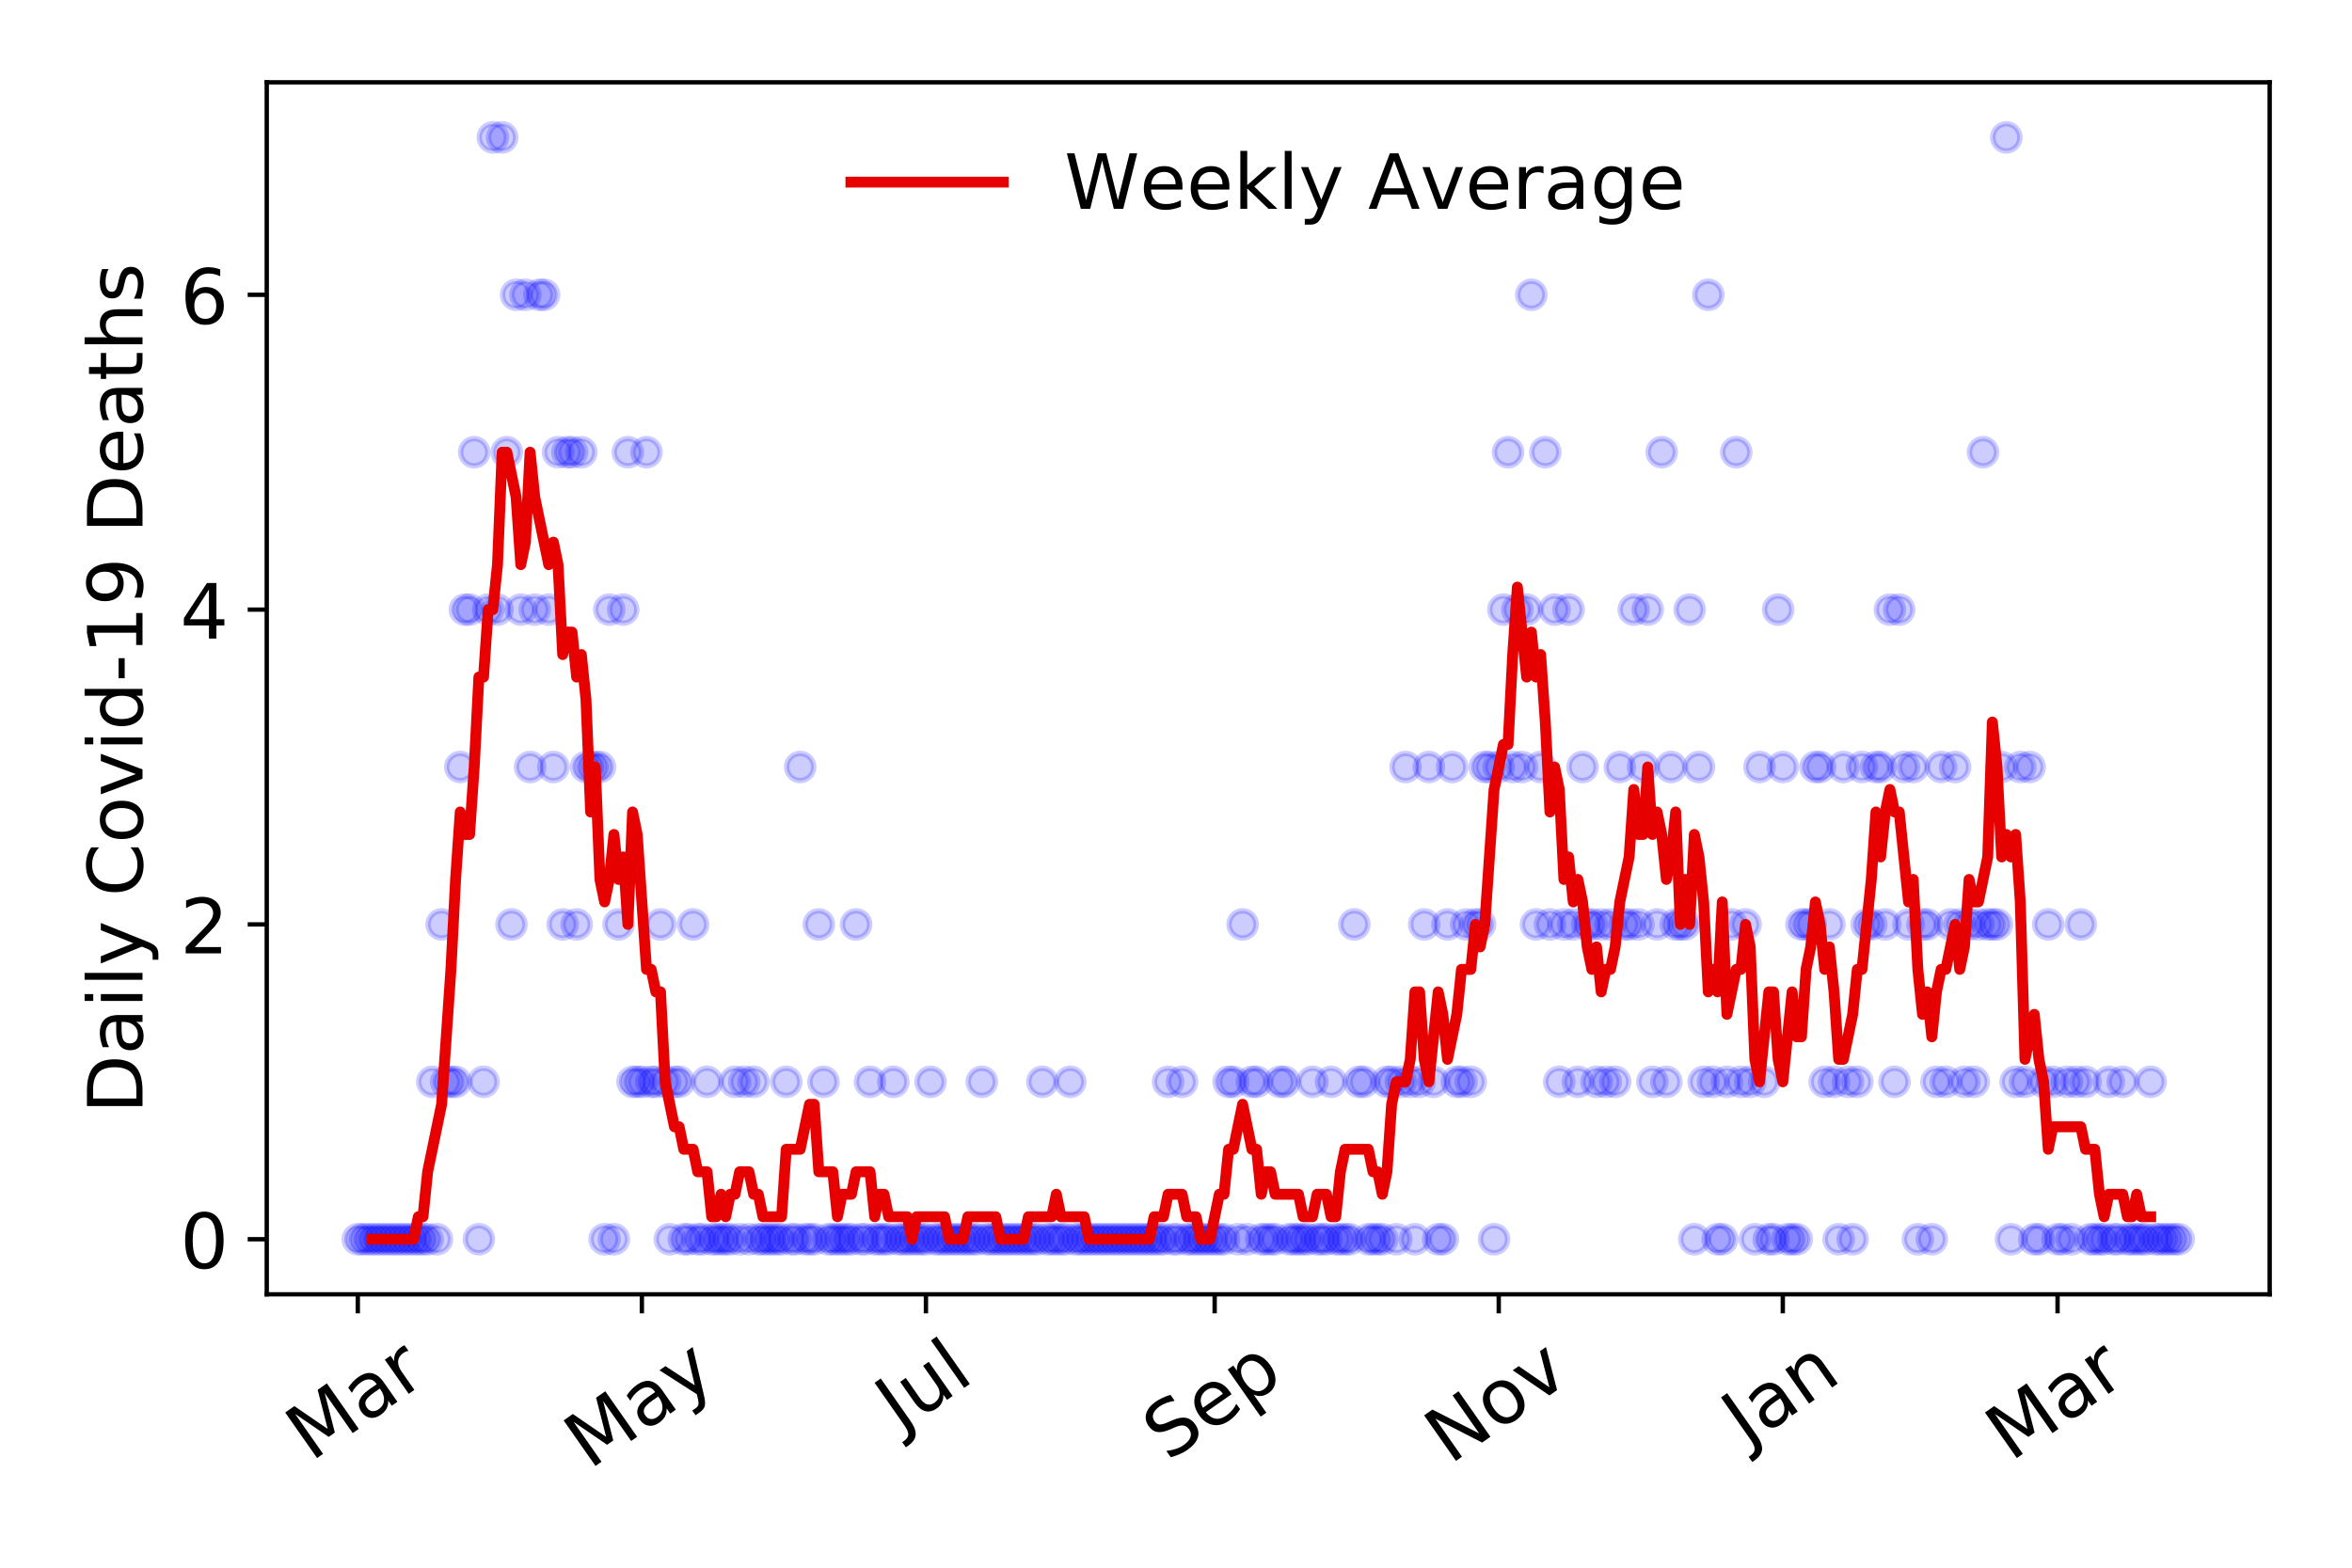 <?xml version="1.0" encoding="utf-8" standalone="no"?>
<!DOCTYPE svg PUBLIC "-//W3C//DTD SVG 1.1//EN"
  "http://www.w3.org/Graphics/SVG/1.1/DTD/svg11.dtd">
<!-- Created with matplotlib (https://matplotlib.org/) -->
<svg height="288pt" version="1.1" viewBox="0 0 432 288" width="432pt" xmlns="http://www.w3.org/2000/svg" xmlns:xlink="http://www.w3.org/1999/xlink">
 <defs>
  <style type="text/css">
*{stroke-linecap:butt;stroke-linejoin:round;}
  </style>
 </defs>
 <g id="figure_1">
  <g id="patch_1">
   <path d="M 0 288 
L 432 288 
L 432 0 
L 0 0 
z
" style="fill:#ffffff;"/>
  </g>
  <g id="axes_1">
   <g id="patch_2">
    <path d="M 48.995 237.778 
L 416.88 237.778 
L 416.88 15.12 
L 48.995 15.12 
z
" style="fill:#ffffff;"/>
   </g>
   <g id="matplotlib.axis_1">
    <g id="xtick_1">
     <g id="line2d_1">
      <defs>
       <path d="M 0 0 
L 0 3.5 
" id="mb5b6856fe6" style="stroke:#000000;stroke-width:0.8;"/>
      </defs>
      <g>
       <use style="stroke:#000000;stroke-width:0.8;" x="65.717" xlink:href="#mb5b6856fe6" y="237.778"/>
      </g>
     </g>
     <g id="text_1">
      <!-- Mar -->
      <defs>
       <path d="M 9.812 72.906 
L 24.516 72.906 
L 43.109 23.297 
L 61.812 72.906 
L 76.516 72.906 
L 76.516 0 
L 66.891 0 
L 66.891 64.016 
L 48.094 14.016 
L 38.188 14.016 
L 19.391 64.016 
L 19.391 0 
L 9.812 0 
z
" id="DejaVuSans-77"/>
       <path d="M 34.281 27.484 
Q 23.391 27.484 19.188 25 
Q 14.984 22.516 14.984 16.5 
Q 14.984 11.719 18.141 8.906 
Q 21.297 6.109 26.703 6.109 
Q 34.188 6.109 38.703 11.406 
Q 43.219 16.703 43.219 25.484 
L 43.219 27.484 
z
M 52.203 31.203 
L 52.203 0 
L 43.219 0 
L 43.219 8.297 
Q 40.141 3.328 35.547 0.953 
Q 30.953 -1.422 24.312 -1.422 
Q 15.922 -1.422 10.953 3.297 
Q 6 8.016 6 15.922 
Q 6 25.141 12.172 29.828 
Q 18.359 34.516 30.609 34.516 
L 43.219 34.516 
L 43.219 35.406 
Q 43.219 41.609 39.141 45 
Q 35.062 48.391 27.688 48.391 
Q 23 48.391 18.547 47.266 
Q 14.109 46.141 10.016 43.891 
L 10.016 52.203 
Q 14.938 54.109 19.578 55.047 
Q 24.219 56 28.609 56 
Q 40.484 56 46.344 49.844 
Q 52.203 43.703 52.203 31.203 
z
" id="DejaVuSans-97"/>
       <path d="M 41.109 46.297 
Q 39.594 47.172 37.812 47.578 
Q 36.031 48 33.891 48 
Q 26.266 48 22.188 43.047 
Q 18.109 38.094 18.109 28.812 
L 18.109 0 
L 9.078 0 
L 9.078 54.688 
L 18.109 54.688 
L 18.109 46.188 
Q 20.953 51.172 25.484 53.578 
Q 30.031 56 36.531 56 
Q 37.453 56 38.578 55.875 
Q 39.703 55.766 41.062 55.516 
z
" id="DejaVuSans-114"/>
      </defs>
      <g transform="translate(57.114 268.643)rotate(-35)scale(0.14 -0.14)">
       <use xlink:href="#DejaVuSans-77"/>
       <use x="86.279" xlink:href="#DejaVuSans-97"/>
       <use x="147.559" xlink:href="#DejaVuSans-114"/>
      </g>
     </g>
    </g>
    <g id="xtick_2">
     <g id="line2d_2">
      <g>
       <use style="stroke:#000000;stroke-width:0.8;" x="117.893" xlink:href="#mb5b6856fe6" y="237.778"/>
      </g>
     </g>
     <g id="text_2">
      <!-- May -->
      <defs>
       <path d="M 32.172 -5.078 
Q 28.375 -14.844 24.75 -17.812 
Q 21.141 -20.797 15.094 -20.797 
L 7.906 -20.797 
L 7.906 -13.281 
L 13.188 -13.281 
Q 16.891 -13.281 18.938 -11.516 
Q 21 -9.766 23.484 -3.219 
L 25.094 0.875 
L 2.984 54.688 
L 12.5 54.688 
L 29.594 11.922 
L 46.688 54.688 
L 56.203 54.688 
z
" id="DejaVuSans-121"/>
      </defs>
      <g transform="translate(108.254 270.094)rotate(-35)scale(0.14 -0.14)">
       <use xlink:href="#DejaVuSans-77"/>
       <use x="86.279" xlink:href="#DejaVuSans-97"/>
       <use x="147.559" xlink:href="#DejaVuSans-121"/>
      </g>
     </g>
    </g>
    <g id="xtick_3">
     <g id="line2d_3">
      <g>
       <use style="stroke:#000000;stroke-width:0.8;" x="170.069" xlink:href="#mb5b6856fe6" y="237.778"/>
      </g>
     </g>
     <g id="text_3">
      <!-- Jul -->
      <defs>
       <path d="M 9.812 72.906 
L 19.672 72.906 
L 19.672 5.078 
Q 19.672 -8.109 14.672 -14.062 
Q 9.672 -20.016 -1.422 -20.016 
L -5.172 -20.016 
L -5.172 -11.719 
L -2.094 -11.719 
Q 4.438 -11.719 7.125 -8.047 
Q 9.812 -4.391 9.812 5.078 
z
" id="DejaVuSans-74"/>
       <path d="M 8.5 21.578 
L 8.5 54.688 
L 17.484 54.688 
L 17.484 21.922 
Q 17.484 14.156 20.5 10.266 
Q 23.531 6.391 29.594 6.391 
Q 36.859 6.391 41.078 11.031 
Q 45.312 15.672 45.312 23.688 
L 45.312 54.688 
L 54.297 54.688 
L 54.297 0 
L 45.312 0 
L 45.312 8.406 
Q 42.047 3.422 37.719 1 
Q 33.406 -1.422 27.688 -1.422 
Q 18.266 -1.422 13.375 4.438 
Q 8.5 10.297 8.5 21.578 
z
M 31.109 56 
z
" id="DejaVuSans-117"/>
       <path d="M 9.422 75.984 
L 18.406 75.984 
L 18.406 0 
L 9.422 0 
z
" id="DejaVuSans-108"/>
      </defs>
      <g transform="translate(165.367 263.181)rotate(-35)scale(0.14 -0.14)">
       <use xlink:href="#DejaVuSans-74"/>
       <use x="29.492" xlink:href="#DejaVuSans-117"/>
       <use x="92.871" xlink:href="#DejaVuSans-108"/>
      </g>
     </g>
    </g>
    <g id="xtick_4">
     <g id="line2d_4">
      <g>
       <use style="stroke:#000000;stroke-width:0.8;" x="223.101" xlink:href="#mb5b6856fe6" y="237.778"/>
      </g>
     </g>
     <g id="text_4">
      <!-- Sep -->
      <defs>
       <path d="M 53.516 70.516 
L 53.516 60.891 
Q 47.906 63.578 42.922 64.891 
Q 37.938 66.219 33.297 66.219 
Q 25.25 66.219 20.875 63.094 
Q 16.5 59.969 16.5 54.203 
Q 16.5 49.359 19.406 46.891 
Q 22.312 44.438 30.422 42.922 
L 36.375 41.703 
Q 47.406 39.594 52.656 34.297 
Q 57.906 29 57.906 20.125 
Q 57.906 9.516 50.797 4.047 
Q 43.703 -1.422 29.984 -1.422 
Q 24.812 -1.422 18.969 -0.25 
Q 13.141 0.922 6.891 3.219 
L 6.891 13.375 
Q 12.891 10.016 18.656 8.297 
Q 24.422 6.594 29.984 6.594 
Q 38.422 6.594 43.016 9.906 
Q 47.609 13.234 47.609 19.391 
Q 47.609 24.75 44.312 27.781 
Q 41.016 30.812 33.5 32.328 
L 27.484 33.5 
Q 16.453 35.688 11.516 40.375 
Q 6.594 45.062 6.594 53.422 
Q 6.594 63.094 13.406 68.656 
Q 20.219 74.219 32.172 74.219 
Q 37.312 74.219 42.625 73.281 
Q 47.953 72.359 53.516 70.516 
z
" id="DejaVuSans-83"/>
       <path d="M 56.203 29.594 
L 56.203 25.203 
L 14.891 25.203 
Q 15.484 15.922 20.484 11.062 
Q 25.484 6.203 34.422 6.203 
Q 39.594 6.203 44.453 7.469 
Q 49.312 8.734 54.109 11.281 
L 54.109 2.781 
Q 49.266 0.734 44.188 -0.344 
Q 39.109 -1.422 33.891 -1.422 
Q 20.797 -1.422 13.156 6.188 
Q 5.516 13.812 5.516 26.812 
Q 5.516 40.234 12.766 48.109 
Q 20.016 56 32.328 56 
Q 43.359 56 49.781 48.891 
Q 56.203 41.797 56.203 29.594 
z
M 47.219 32.234 
Q 47.125 39.594 43.094 43.984 
Q 39.062 48.391 32.422 48.391 
Q 24.906 48.391 20.391 44.141 
Q 15.875 39.891 15.188 32.172 
z
" id="DejaVuSans-101"/>
       <path d="M 18.109 8.203 
L 18.109 -20.797 
L 9.078 -20.797 
L 9.078 54.688 
L 18.109 54.688 
L 18.109 46.391 
Q 20.953 51.266 25.266 53.625 
Q 29.594 56 35.594 56 
Q 45.562 56 51.781 48.094 
Q 58.016 40.188 58.016 27.297 
Q 58.016 14.406 51.781 6.484 
Q 45.562 -1.422 35.594 -1.422 
Q 29.594 -1.422 25.266 0.953 
Q 20.953 3.328 18.109 8.203 
z
M 48.688 27.297 
Q 48.688 37.203 44.609 42.844 
Q 40.531 48.484 33.406 48.484 
Q 26.266 48.484 22.188 42.844 
Q 18.109 37.203 18.109 27.297 
Q 18.109 17.391 22.188 11.75 
Q 26.266 6.109 33.406 6.109 
Q 40.531 6.109 44.609 11.75 
Q 48.688 17.391 48.688 27.297 
z
" id="DejaVuSans-112"/>
      </defs>
      <g transform="translate(214.508 268.629)rotate(-35)scale(0.14 -0.14)">
       <use xlink:href="#DejaVuSans-83"/>
       <use x="63.477" xlink:href="#DejaVuSans-101"/>
       <use x="125" xlink:href="#DejaVuSans-112"/>
      </g>
     </g>
    </g>
    <g id="xtick_5">
     <g id="line2d_5">
      <g>
       <use style="stroke:#000000;stroke-width:0.8;" x="275.277" xlink:href="#mb5b6856fe6" y="237.778"/>
      </g>
     </g>
     <g id="text_5">
      <!-- Nov -->
      <defs>
       <path d="M 9.812 72.906 
L 23.094 72.906 
L 55.422 11.922 
L 55.422 72.906 
L 64.984 72.906 
L 64.984 0 
L 51.703 0 
L 19.391 60.984 
L 19.391 0 
L 9.812 0 
z
" id="DejaVuSans-78"/>
       <path d="M 30.609 48.391 
Q 23.391 48.391 19.188 42.75 
Q 14.984 37.109 14.984 27.297 
Q 14.984 17.484 19.156 11.844 
Q 23.344 6.203 30.609 6.203 
Q 37.797 6.203 41.984 11.859 
Q 46.188 17.531 46.188 27.297 
Q 46.188 37.016 41.984 42.703 
Q 37.797 48.391 30.609 48.391 
z
M 30.609 56 
Q 42.328 56 49.016 48.375 
Q 55.719 40.766 55.719 27.297 
Q 55.719 13.875 49.016 6.219 
Q 42.328 -1.422 30.609 -1.422 
Q 18.844 -1.422 12.172 6.219 
Q 5.516 13.875 5.516 27.297 
Q 5.516 40.766 12.172 48.375 
Q 18.844 56 30.609 56 
z
" id="DejaVuSans-111"/>
       <path d="M 2.984 54.688 
L 12.5 54.688 
L 29.594 8.797 
L 46.688 54.688 
L 56.203 54.688 
L 35.688 0 
L 23.484 0 
z
" id="DejaVuSans-118"/>
      </defs>
      <g transform="translate(266.301 269.166)rotate(-35)scale(0.14 -0.14)">
       <use xlink:href="#DejaVuSans-78"/>
       <use x="74.805" xlink:href="#DejaVuSans-111"/>
       <use x="135.986" xlink:href="#DejaVuSans-118"/>
      </g>
     </g>
    </g>
    <g id="xtick_6">
     <g id="line2d_6">
      <g>
       <use style="stroke:#000000;stroke-width:0.8;" x="327.453" xlink:href="#mb5b6856fe6" y="237.778"/>
      </g>
     </g>
     <g id="text_6">
      <!-- Jan -->
      <defs>
       <path d="M 54.891 33.016 
L 54.891 0 
L 45.906 0 
L 45.906 32.719 
Q 45.906 40.484 42.875 44.328 
Q 39.844 48.188 33.797 48.188 
Q 26.516 48.188 22.312 43.547 
Q 18.109 38.922 18.109 30.906 
L 18.109 0 
L 9.078 0 
L 9.078 54.688 
L 18.109 54.688 
L 18.109 46.188 
Q 21.344 51.125 25.703 53.562 
Q 30.078 56 35.797 56 
Q 45.219 56 50.047 50.172 
Q 54.891 44.344 54.891 33.016 
z
" id="DejaVuSans-110"/>
      </defs>
      <g transform="translate(320.83 265.871)rotate(-35)scale(0.14 -0.14)">
       <use xlink:href="#DejaVuSans-74"/>
       <use x="29.492" xlink:href="#DejaVuSans-97"/>
       <use x="90.771" xlink:href="#DejaVuSans-110"/>
      </g>
     </g>
    </g>
    <g id="xtick_7">
     <g id="line2d_7">
      <g>
       <use style="stroke:#000000;stroke-width:0.8;" x="377.919" xlink:href="#mb5b6856fe6" y="237.778"/>
      </g>
     </g>
     <g id="text_7">
      <!-- Mar -->
      <g transform="translate(369.316 268.643)rotate(-35)scale(0.14 -0.14)">
       <use xlink:href="#DejaVuSans-77"/>
       <use x="86.279" xlink:href="#DejaVuSans-97"/>
       <use x="147.559" xlink:href="#DejaVuSans-114"/>
      </g>
     </g>
    </g>
   </g>
   <g id="matplotlib.axis_2">
    <g id="ytick_1">
     <g id="line2d_8">
      <defs>
       <path d="M 0 0 
L -3.5 0 
" id="m406b4a2409" style="stroke:#000000;stroke-width:0.8;"/>
      </defs>
      <g>
       <use style="stroke:#000000;stroke-width:0.8;" x="48.995" xlink:href="#m406b4a2409" y="227.657"/>
      </g>
     </g>
     <g id="text_8">
      <!-- 0 -->
      <defs>
       <path d="M 31.781 66.406 
Q 24.172 66.406 20.328 58.906 
Q 16.5 51.422 16.5 36.375 
Q 16.5 21.391 20.328 13.891 
Q 24.172 6.391 31.781 6.391 
Q 39.453 6.391 43.281 13.891 
Q 47.125 21.391 47.125 36.375 
Q 47.125 51.422 43.281 58.906 
Q 39.453 66.406 31.781 66.406 
z
M 31.781 74.219 
Q 44.047 74.219 50.516 64.516 
Q 56.984 54.828 56.984 36.375 
Q 56.984 17.969 50.516 8.266 
Q 44.047 -1.422 31.781 -1.422 
Q 19.531 -1.422 13.062 8.266 
Q 6.594 17.969 6.594 36.375 
Q 6.594 54.828 13.062 64.516 
Q 19.531 74.219 31.781 74.219 
z
" id="DejaVuSans-48"/>
      </defs>
      <g transform="translate(33.087 232.976)scale(0.14 -0.14)">
       <use xlink:href="#DejaVuSans-48"/>
      </g>
     </g>
    </g>
    <g id="ytick_2">
     <g id="line2d_9">
      <g>
       <use style="stroke:#000000;stroke-width:0.8;" x="48.995" xlink:href="#m406b4a2409" y="169.824"/>
      </g>
     </g>
     <g id="text_9">
      <!-- 2 -->
      <defs>
       <path d="M 19.188 8.297 
L 53.609 8.297 
L 53.609 0 
L 7.328 0 
L 7.328 8.297 
Q 12.938 14.109 22.625 23.891 
Q 32.328 33.688 34.812 36.531 
Q 39.547 41.844 41.422 45.531 
Q 43.312 49.219 43.312 52.781 
Q 43.312 58.594 39.234 62.25 
Q 35.156 65.922 28.609 65.922 
Q 23.969 65.922 18.812 64.312 
Q 13.672 62.703 7.812 59.422 
L 7.812 69.391 
Q 13.766 71.781 18.938 73 
Q 24.125 74.219 28.422 74.219 
Q 39.75 74.219 46.484 68.547 
Q 53.219 62.891 53.219 53.422 
Q 53.219 48.922 51.531 44.891 
Q 49.859 40.875 45.406 35.406 
Q 44.188 33.984 37.641 27.219 
Q 31.109 20.453 19.188 8.297 
z
" id="DejaVuSans-50"/>
      </defs>
      <g transform="translate(33.087 175.143)scale(0.14 -0.14)">
       <use xlink:href="#DejaVuSans-50"/>
      </g>
     </g>
    </g>
    <g id="ytick_3">
     <g id="line2d_10">
      <g>
       <use style="stroke:#000000;stroke-width:0.8;" x="48.995" xlink:href="#m406b4a2409" y="111.991"/>
      </g>
     </g>
     <g id="text_10">
      <!-- 4 -->
      <defs>
       <path d="M 37.797 64.312 
L 12.891 25.391 
L 37.797 25.391 
z
M 35.203 72.906 
L 47.609 72.906 
L 47.609 25.391 
L 58.016 25.391 
L 58.016 17.188 
L 47.609 17.188 
L 47.609 0 
L 37.797 0 
L 37.797 17.188 
L 4.891 17.188 
L 4.891 26.703 
z
" id="DejaVuSans-52"/>
      </defs>
      <g transform="translate(33.087 117.31)scale(0.14 -0.14)">
       <use xlink:href="#DejaVuSans-52"/>
      </g>
     </g>
    </g>
    <g id="ytick_4">
     <g id="line2d_11">
      <g>
       <use style="stroke:#000000;stroke-width:0.8;" x="48.995" xlink:href="#m406b4a2409" y="54.157"/>
      </g>
     </g>
     <g id="text_11">
      <!-- 6 -->
      <defs>
       <path d="M 33.016 40.375 
Q 26.375 40.375 22.484 35.828 
Q 18.609 31.297 18.609 23.391 
Q 18.609 15.531 22.484 10.953 
Q 26.375 6.391 33.016 6.391 
Q 39.656 6.391 43.531 10.953 
Q 47.406 15.531 47.406 23.391 
Q 47.406 31.297 43.531 35.828 
Q 39.656 40.375 33.016 40.375 
z
M 52.594 71.297 
L 52.594 62.312 
Q 48.875 64.062 45.094 64.984 
Q 41.312 65.922 37.594 65.922 
Q 27.828 65.922 22.672 59.328 
Q 17.531 52.734 16.797 39.406 
Q 19.672 43.656 24.016 45.922 
Q 28.375 48.188 33.594 48.188 
Q 44.578 48.188 50.953 41.516 
Q 57.328 34.859 57.328 23.391 
Q 57.328 12.156 50.688 5.359 
Q 44.047 -1.422 33.016 -1.422 
Q 20.359 -1.422 13.672 8.266 
Q 6.984 17.969 6.984 36.375 
Q 6.984 53.656 15.188 63.938 
Q 23.391 74.219 37.203 74.219 
Q 40.922 74.219 44.703 73.484 
Q 48.484 72.75 52.594 71.297 
z
" id="DejaVuSans-54"/>
      </defs>
      <g transform="translate(33.087 59.476)scale(0.14 -0.14)">
       <use xlink:href="#DejaVuSans-54"/>
      </g>
     </g>
    </g>
    <g id="text_12">
     <!-- Daily Covid-19 Deaths -->
     <defs>
      <path d="M 19.672 64.797 
L 19.672 8.109 
L 31.594 8.109 
Q 46.688 8.109 53.688 14.938 
Q 60.688 21.781 60.688 36.531 
Q 60.688 51.172 53.688 57.984 
Q 46.688 64.797 31.594 64.797 
z
M 9.812 72.906 
L 30.078 72.906 
Q 51.266 72.906 61.172 64.094 
Q 71.094 55.281 71.094 36.531 
Q 71.094 17.672 61.125 8.828 
Q 51.172 0 30.078 0 
L 9.812 0 
z
" id="DejaVuSans-68"/>
      <path d="M 9.422 54.688 
L 18.406 54.688 
L 18.406 0 
L 9.422 0 
z
M 9.422 75.984 
L 18.406 75.984 
L 18.406 64.594 
L 9.422 64.594 
z
" id="DejaVuSans-105"/>
      <path id="DejaVuSans-32"/>
      <path d="M 64.406 67.281 
L 64.406 56.891 
Q 59.422 61.531 53.781 63.812 
Q 48.141 66.109 41.797 66.109 
Q 29.297 66.109 22.656 58.469 
Q 16.016 50.828 16.016 36.375 
Q 16.016 21.969 22.656 14.328 
Q 29.297 6.688 41.797 6.688 
Q 48.141 6.688 53.781 8.984 
Q 59.422 11.281 64.406 15.922 
L 64.406 5.609 
Q 59.234 2.094 53.438 0.328 
Q 47.656 -1.422 41.219 -1.422 
Q 24.656 -1.422 15.125 8.703 
Q 5.609 18.844 5.609 36.375 
Q 5.609 53.953 15.125 64.078 
Q 24.656 74.219 41.219 74.219 
Q 47.75 74.219 53.531 72.484 
Q 59.328 70.75 64.406 67.281 
z
" id="DejaVuSans-67"/>
      <path d="M 45.406 46.391 
L 45.406 75.984 
L 54.391 75.984 
L 54.391 0 
L 45.406 0 
L 45.406 8.203 
Q 42.578 3.328 38.25 0.953 
Q 33.938 -1.422 27.875 -1.422 
Q 17.969 -1.422 11.734 6.484 
Q 5.516 14.406 5.516 27.297 
Q 5.516 40.188 11.734 48.094 
Q 17.969 56 27.875 56 
Q 33.938 56 38.25 53.625 
Q 42.578 51.266 45.406 46.391 
z
M 14.797 27.297 
Q 14.797 17.391 18.875 11.75 
Q 22.953 6.109 30.078 6.109 
Q 37.203 6.109 41.297 11.75 
Q 45.406 17.391 45.406 27.297 
Q 45.406 37.203 41.297 42.844 
Q 37.203 48.484 30.078 48.484 
Q 22.953 48.484 18.875 42.844 
Q 14.797 37.203 14.797 27.297 
z
" id="DejaVuSans-100"/>
      <path d="M 4.891 31.391 
L 31.203 31.391 
L 31.203 23.391 
L 4.891 23.391 
z
" id="DejaVuSans-45"/>
      <path d="M 12.406 8.297 
L 28.516 8.297 
L 28.516 63.922 
L 10.984 60.406 
L 10.984 69.391 
L 28.422 72.906 
L 38.281 72.906 
L 38.281 8.297 
L 54.391 8.297 
L 54.391 0 
L 12.406 0 
z
" id="DejaVuSans-49"/>
      <path d="M 10.984 1.516 
L 10.984 10.5 
Q 14.703 8.734 18.5 7.812 
Q 22.312 6.891 25.984 6.891 
Q 35.75 6.891 40.891 13.453 
Q 46.047 20.016 46.781 33.406 
Q 43.953 29.203 39.594 26.953 
Q 35.25 24.703 29.984 24.703 
Q 19.047 24.703 12.672 31.312 
Q 6.297 37.938 6.297 49.422 
Q 6.297 60.641 12.938 67.422 
Q 19.578 74.219 30.609 74.219 
Q 43.266 74.219 49.922 64.516 
Q 56.594 54.828 56.594 36.375 
Q 56.594 19.141 48.406 8.859 
Q 40.234 -1.422 26.422 -1.422 
Q 22.703 -1.422 18.891 -0.688 
Q 15.094 0.047 10.984 1.516 
z
M 30.609 32.422 
Q 37.25 32.422 41.125 36.953 
Q 45.016 41.5 45.016 49.422 
Q 45.016 57.281 41.125 61.844 
Q 37.25 66.406 30.609 66.406 
Q 23.969 66.406 20.094 61.844 
Q 16.219 57.281 16.219 49.422 
Q 16.219 41.5 20.094 36.953 
Q 23.969 32.422 30.609 32.422 
z
" id="DejaVuSans-57"/>
      <path d="M 18.312 70.219 
L 18.312 54.688 
L 36.812 54.688 
L 36.812 47.703 
L 18.312 47.703 
L 18.312 18.016 
Q 18.312 11.328 20.141 9.422 
Q 21.969 7.516 27.594 7.516 
L 36.812 7.516 
L 36.812 0 
L 27.594 0 
Q 17.188 0 13.234 3.875 
Q 9.281 7.766 9.281 18.016 
L 9.281 47.703 
L 2.688 47.703 
L 2.688 54.688 
L 9.281 54.688 
L 9.281 70.219 
z
" id="DejaVuSans-116"/>
      <path d="M 54.891 33.016 
L 54.891 0 
L 45.906 0 
L 45.906 32.719 
Q 45.906 40.484 42.875 44.328 
Q 39.844 48.188 33.797 48.188 
Q 26.516 48.188 22.312 43.547 
Q 18.109 38.922 18.109 30.906 
L 18.109 0 
L 9.078 0 
L 9.078 75.984 
L 18.109 75.984 
L 18.109 46.188 
Q 21.344 51.125 25.703 53.562 
Q 30.078 56 35.797 56 
Q 45.219 56 50.047 50.172 
Q 54.891 44.344 54.891 33.016 
z
" id="DejaVuSans-104"/>
      <path d="M 44.281 53.078 
L 44.281 44.578 
Q 40.484 46.531 36.375 47.5 
Q 32.281 48.484 27.875 48.484 
Q 21.188 48.484 17.844 46.438 
Q 14.5 44.391 14.5 40.281 
Q 14.5 37.156 16.891 35.375 
Q 19.281 33.594 26.516 31.984 
L 29.594 31.297 
Q 39.156 29.25 43.188 25.516 
Q 47.219 21.781 47.219 15.094 
Q 47.219 7.469 41.188 3.016 
Q 35.156 -1.422 24.609 -1.422 
Q 20.219 -1.422 15.453 -0.562 
Q 10.688 0.297 5.422 2 
L 5.422 11.281 
Q 10.406 8.688 15.234 7.391 
Q 20.062 6.109 24.812 6.109 
Q 31.156 6.109 34.562 8.281 
Q 37.984 10.453 37.984 14.406 
Q 37.984 18.062 35.516 20.016 
Q 33.062 21.969 24.703 23.781 
L 21.578 24.516 
Q 13.234 26.266 9.516 29.906 
Q 5.812 33.547 5.812 39.891 
Q 5.812 47.609 11.281 51.797 
Q 16.75 56 26.812 56 
Q 31.781 56 36.172 55.266 
Q 40.578 54.547 44.281 53.078 
z
" id="DejaVuSans-115"/>
     </defs>
     <g transform="translate(26.176 204.56)rotate(-90)scale(0.14 -0.14)">
      <use xlink:href="#DejaVuSans-68"/>
      <use x="77.002" xlink:href="#DejaVuSans-97"/>
      <use x="138.281" xlink:href="#DejaVuSans-105"/>
      <use x="166.064" xlink:href="#DejaVuSans-108"/>
      <use x="193.848" xlink:href="#DejaVuSans-121"/>
      <use x="253.027" xlink:href="#DejaVuSans-32"/>
      <use x="284.814" xlink:href="#DejaVuSans-67"/>
      <use x="354.639" xlink:href="#DejaVuSans-111"/>
      <use x="415.82" xlink:href="#DejaVuSans-118"/>
      <use x="475" xlink:href="#DejaVuSans-105"/>
      <use x="502.783" xlink:href="#DejaVuSans-100"/>
      <use x="566.26" xlink:href="#DejaVuSans-45"/>
      <use x="602.344" xlink:href="#DejaVuSans-49"/>
      <use x="665.967" xlink:href="#DejaVuSans-57"/>
      <use x="729.59" xlink:href="#DejaVuSans-32"/>
      <use x="761.377" xlink:href="#DejaVuSans-68"/>
      <use x="838.379" xlink:href="#DejaVuSans-101"/>
      <use x="899.902" xlink:href="#DejaVuSans-97"/>
      <use x="961.182" xlink:href="#DejaVuSans-116"/>
      <use x="1000.391" xlink:href="#DejaVuSans-104"/>
      <use x="1063.77" xlink:href="#DejaVuSans-115"/>
     </g>
    </g>
   </g>
   <g id="line2d_12">
    <defs>
     <path d="M 0 2.5 
C 0.663 2.5 1.299 2.237 1.768 1.768 
C 2.237 1.299 2.5 0.663 2.5 0 
C 2.5 -0.663 2.237 -1.299 1.768 -1.768 
C 1.299 -2.237 0.663 -2.5 0 -2.5 
C -0.663 -2.5 -1.299 -2.237 -1.768 -1.768 
C -2.237 -1.299 -2.5 -0.663 -2.5 0 
C -2.5 0.663 -2.237 1.299 -1.768 1.768 
C -1.299 2.237 -0.663 2.5 0 2.5 
z
" id="m67a034a950" style="stroke:#0000ff;stroke-opacity:0.2;"/>
    </defs>
    <g clip-path="url(#pd5eb0b7504)">
     <use style="fill:#0000ff;fill-opacity:0.2;stroke:#0000ff;stroke-opacity:0.2;" x="65.717" xlink:href="#m67a034a950" y="227.657"/>
     <use style="fill:#0000ff;fill-opacity:0.2;stroke:#0000ff;stroke-opacity:0.2;" x="66.572" xlink:href="#m67a034a950" y="227.657"/>
     <use style="fill:#0000ff;fill-opacity:0.2;stroke:#0000ff;stroke-opacity:0.2;" x="67.428" xlink:href="#m67a034a950" y="227.657"/>
     <use style="fill:#0000ff;fill-opacity:0.2;stroke:#0000ff;stroke-opacity:0.2;" x="68.283" xlink:href="#m67a034a950" y="227.657"/>
     <use style="fill:#0000ff;fill-opacity:0.2;stroke:#0000ff;stroke-opacity:0.2;" x="69.138" xlink:href="#m67a034a950" y="227.657"/>
     <use style="fill:#0000ff;fill-opacity:0.2;stroke:#0000ff;stroke-opacity:0.2;" x="69.994" xlink:href="#m67a034a950" y="227.657"/>
     <use style="fill:#0000ff;fill-opacity:0.2;stroke:#0000ff;stroke-opacity:0.2;" x="70.849" xlink:href="#m67a034a950" y="227.657"/>
     <use style="fill:#0000ff;fill-opacity:0.2;stroke:#0000ff;stroke-opacity:0.2;" x="71.704" xlink:href="#m67a034a950" y="227.657"/>
     <use style="fill:#0000ff;fill-opacity:0.2;stroke:#0000ff;stroke-opacity:0.2;" x="72.56" xlink:href="#m67a034a950" y="227.657"/>
     <use style="fill:#0000ff;fill-opacity:0.2;stroke:#0000ff;stroke-opacity:0.2;" x="73.415" xlink:href="#m67a034a950" y="227.657"/>
     <use style="fill:#0000ff;fill-opacity:0.2;stroke:#0000ff;stroke-opacity:0.2;" x="74.271" xlink:href="#m67a034a950" y="227.657"/>
     <use style="fill:#0000ff;fill-opacity:0.2;stroke:#0000ff;stroke-opacity:0.2;" x="75.126" xlink:href="#m67a034a950" y="227.657"/>
     <use style="fill:#0000ff;fill-opacity:0.2;stroke:#0000ff;stroke-opacity:0.2;" x="75.981" xlink:href="#m67a034a950" y="227.657"/>
     <use style="fill:#0000ff;fill-opacity:0.2;stroke:#0000ff;stroke-opacity:0.2;" x="76.837" xlink:href="#m67a034a950" y="227.657"/>
     <use style="fill:#0000ff;fill-opacity:0.2;stroke:#0000ff;stroke-opacity:0.2;" x="77.692" xlink:href="#m67a034a950" y="227.657"/>
     <use style="fill:#0000ff;fill-opacity:0.2;stroke:#0000ff;stroke-opacity:0.2;" x="78.547" xlink:href="#m67a034a950" y="227.657"/>
     <use style="fill:#0000ff;fill-opacity:0.2;stroke:#0000ff;stroke-opacity:0.2;" x="79.403" xlink:href="#m67a034a950" y="198.741"/>
     <use style="fill:#0000ff;fill-opacity:0.2;stroke:#0000ff;stroke-opacity:0.2;" x="80.258" xlink:href="#m67a034a950" y="227.657"/>
     <use style="fill:#0000ff;fill-opacity:0.2;stroke:#0000ff;stroke-opacity:0.2;" x="81.113" xlink:href="#m67a034a950" y="169.824"/>
     <use style="fill:#0000ff;fill-opacity:0.2;stroke:#0000ff;stroke-opacity:0.2;" x="81.969" xlink:href="#m67a034a950" y="198.741"/>
     <use style="fill:#0000ff;fill-opacity:0.2;stroke:#0000ff;stroke-opacity:0.2;" x="82.824" xlink:href="#m67a034a950" y="198.741"/>
     <use style="fill:#0000ff;fill-opacity:0.2;stroke:#0000ff;stroke-opacity:0.2;" x="83.679" xlink:href="#m67a034a950" y="198.741"/>
     <use style="fill:#0000ff;fill-opacity:0.2;stroke:#0000ff;stroke-opacity:0.2;" x="84.535" xlink:href="#m67a034a950" y="140.907"/>
     <use style="fill:#0000ff;fill-opacity:0.2;stroke:#0000ff;stroke-opacity:0.2;" x="85.39" xlink:href="#m67a034a950" y="111.991"/>
     <use style="fill:#0000ff;fill-opacity:0.2;stroke:#0000ff;stroke-opacity:0.2;" x="86.245" xlink:href="#m67a034a950" y="111.991"/>
     <use style="fill:#0000ff;fill-opacity:0.2;stroke:#0000ff;stroke-opacity:0.2;" x="87.101" xlink:href="#m67a034a950" y="83.074"/>
     <use style="fill:#0000ff;fill-opacity:0.2;stroke:#0000ff;stroke-opacity:0.2;" x="87.956" xlink:href="#m67a034a950" y="227.657"/>
     <use style="fill:#0000ff;fill-opacity:0.2;stroke:#0000ff;stroke-opacity:0.2;" x="88.811" xlink:href="#m67a034a950" y="198.741"/>
     <use style="fill:#0000ff;fill-opacity:0.2;stroke:#0000ff;stroke-opacity:0.2;" x="89.667" xlink:href="#m67a034a950" y="111.991"/>
     <use style="fill:#0000ff;fill-opacity:0.2;stroke:#0000ff;stroke-opacity:0.2;" x="90.522" xlink:href="#m67a034a950" y="25.241"/>
     <use style="fill:#0000ff;fill-opacity:0.2;stroke:#0000ff;stroke-opacity:0.2;" x="91.377" xlink:href="#m67a034a950" y="111.991"/>
     <use style="fill:#0000ff;fill-opacity:0.2;stroke:#0000ff;stroke-opacity:0.2;" x="92.233" xlink:href="#m67a034a950" y="25.241"/>
     <use style="fill:#0000ff;fill-opacity:0.2;stroke:#0000ff;stroke-opacity:0.2;" x="93.088" xlink:href="#m67a034a950" y="83.074"/>
     <use style="fill:#0000ff;fill-opacity:0.2;stroke:#0000ff;stroke-opacity:0.2;" x="93.944" xlink:href="#m67a034a950" y="169.824"/>
     <use style="fill:#0000ff;fill-opacity:0.2;stroke:#0000ff;stroke-opacity:0.2;" x="94.799" xlink:href="#m67a034a950" y="54.157"/>
     <use style="fill:#0000ff;fill-opacity:0.2;stroke:#0000ff;stroke-opacity:0.2;" x="95.654" xlink:href="#m67a034a950" y="111.991"/>
     <use style="fill:#0000ff;fill-opacity:0.2;stroke:#0000ff;stroke-opacity:0.2;" x="96.51" xlink:href="#m67a034a950" y="54.157"/>
     <use style="fill:#0000ff;fill-opacity:0.2;stroke:#0000ff;stroke-opacity:0.2;" x="97.365" xlink:href="#m67a034a950" y="140.907"/>
     <use style="fill:#0000ff;fill-opacity:0.2;stroke:#0000ff;stroke-opacity:0.2;" x="98.22" xlink:href="#m67a034a950" y="111.991"/>
     <use style="fill:#0000ff;fill-opacity:0.2;stroke:#0000ff;stroke-opacity:0.2;" x="99.076" xlink:href="#m67a034a950" y="54.157"/>
     <use style="fill:#0000ff;fill-opacity:0.2;stroke:#0000ff;stroke-opacity:0.2;" x="99.931" xlink:href="#m67a034a950" y="54.157"/>
     <use style="fill:#0000ff;fill-opacity:0.2;stroke:#0000ff;stroke-opacity:0.2;" x="100.786" xlink:href="#m67a034a950" y="111.991"/>
     <use style="fill:#0000ff;fill-opacity:0.2;stroke:#0000ff;stroke-opacity:0.2;" x="101.642" xlink:href="#m67a034a950" y="140.907"/>
     <use style="fill:#0000ff;fill-opacity:0.2;stroke:#0000ff;stroke-opacity:0.2;" x="102.497" xlink:href="#m67a034a950" y="83.074"/>
     <use style="fill:#0000ff;fill-opacity:0.2;stroke:#0000ff;stroke-opacity:0.2;" x="103.352" xlink:href="#m67a034a950" y="169.824"/>
     <use style="fill:#0000ff;fill-opacity:0.2;stroke:#0000ff;stroke-opacity:0.2;" x="104.208" xlink:href="#m67a034a950" y="83.074"/>
     <use style="fill:#0000ff;fill-opacity:0.2;stroke:#0000ff;stroke-opacity:0.2;" x="105.063" xlink:href="#m67a034a950" y="83.074"/>
     <use style="fill:#0000ff;fill-opacity:0.2;stroke:#0000ff;stroke-opacity:0.2;" x="105.918" xlink:href="#m67a034a950" y="169.824"/>
     <use style="fill:#0000ff;fill-opacity:0.2;stroke:#0000ff;stroke-opacity:0.2;" x="106.774" xlink:href="#m67a034a950" y="83.074"/>
     <use style="fill:#0000ff;fill-opacity:0.2;stroke:#0000ff;stroke-opacity:0.2;" x="107.629" xlink:href="#m67a034a950" y="140.907"/>
     <use style="fill:#0000ff;fill-opacity:0.2;stroke:#0000ff;stroke-opacity:0.2;" x="108.484" xlink:href="#m67a034a950" y="140.907"/>
     <use style="fill:#0000ff;fill-opacity:0.2;stroke:#0000ff;stroke-opacity:0.2;" x="109.34" xlink:href="#m67a034a950" y="140.907"/>
     <use style="fill:#0000ff;fill-opacity:0.2;stroke:#0000ff;stroke-opacity:0.2;" x="110.195" xlink:href="#m67a034a950" y="140.907"/>
     <use style="fill:#0000ff;fill-opacity:0.2;stroke:#0000ff;stroke-opacity:0.2;" x="111.05" xlink:href="#m67a034a950" y="227.657"/>
     <use style="fill:#0000ff;fill-opacity:0.2;stroke:#0000ff;stroke-opacity:0.2;" x="111.906" xlink:href="#m67a034a950" y="111.991"/>
     <use style="fill:#0000ff;fill-opacity:0.2;stroke:#0000ff;stroke-opacity:0.2;" x="112.761" xlink:href="#m67a034a950" y="227.657"/>
     <use style="fill:#0000ff;fill-opacity:0.2;stroke:#0000ff;stroke-opacity:0.2;" x="113.617" xlink:href="#m67a034a950" y="169.824"/>
     <use style="fill:#0000ff;fill-opacity:0.2;stroke:#0000ff;stroke-opacity:0.2;" x="114.472" xlink:href="#m67a034a950" y="111.991"/>
     <use style="fill:#0000ff;fill-opacity:0.2;stroke:#0000ff;stroke-opacity:0.2;" x="115.327" xlink:href="#m67a034a950" y="83.074"/>
     <use style="fill:#0000ff;fill-opacity:0.2;stroke:#0000ff;stroke-opacity:0.2;" x="116.183" xlink:href="#m67a034a950" y="198.741"/>
     <use style="fill:#0000ff;fill-opacity:0.2;stroke:#0000ff;stroke-opacity:0.2;" x="117.038" xlink:href="#m67a034a950" y="198.741"/>
     <use style="fill:#0000ff;fill-opacity:0.2;stroke:#0000ff;stroke-opacity:0.2;" x="117.893" xlink:href="#m67a034a950" y="198.741"/>
     <use style="fill:#0000ff;fill-opacity:0.2;stroke:#0000ff;stroke-opacity:0.2;" x="118.749" xlink:href="#m67a034a950" y="83.074"/>
     <use style="fill:#0000ff;fill-opacity:0.2;stroke:#0000ff;stroke-opacity:0.2;" x="119.604" xlink:href="#m67a034a950" y="198.741"/>
     <use style="fill:#0000ff;fill-opacity:0.2;stroke:#0000ff;stroke-opacity:0.2;" x="120.459" xlink:href="#m67a034a950" y="198.741"/>
     <use style="fill:#0000ff;fill-opacity:0.2;stroke:#0000ff;stroke-opacity:0.2;" x="121.315" xlink:href="#m67a034a950" y="169.824"/>
     <use style="fill:#0000ff;fill-opacity:0.2;stroke:#0000ff;stroke-opacity:0.2;" x="122.17" xlink:href="#m67a034a950" y="198.741"/>
     <use style="fill:#0000ff;fill-opacity:0.2;stroke:#0000ff;stroke-opacity:0.2;" x="123.025" xlink:href="#m67a034a950" y="227.657"/>
     <use style="fill:#0000ff;fill-opacity:0.2;stroke:#0000ff;stroke-opacity:0.2;" x="123.881" xlink:href="#m67a034a950" y="198.741"/>
     <use style="fill:#0000ff;fill-opacity:0.2;stroke:#0000ff;stroke-opacity:0.2;" x="124.736" xlink:href="#m67a034a950" y="198.741"/>
     <use style="fill:#0000ff;fill-opacity:0.2;stroke:#0000ff;stroke-opacity:0.2;" x="125.591" xlink:href="#m67a034a950" y="227.657"/>
     <use style="fill:#0000ff;fill-opacity:0.2;stroke:#0000ff;stroke-opacity:0.2;" x="126.447" xlink:href="#m67a034a950" y="227.657"/>
     <use style="fill:#0000ff;fill-opacity:0.2;stroke:#0000ff;stroke-opacity:0.2;" x="127.302" xlink:href="#m67a034a950" y="169.824"/>
     <use style="fill:#0000ff;fill-opacity:0.2;stroke:#0000ff;stroke-opacity:0.2;" x="128.157" xlink:href="#m67a034a950" y="227.657"/>
     <use style="fill:#0000ff;fill-opacity:0.2;stroke:#0000ff;stroke-opacity:0.2;" x="129.013" xlink:href="#m67a034a950" y="227.657"/>
     <use style="fill:#0000ff;fill-opacity:0.2;stroke:#0000ff;stroke-opacity:0.2;" x="129.868" xlink:href="#m67a034a950" y="198.741"/>
     <use style="fill:#0000ff;fill-opacity:0.2;stroke:#0000ff;stroke-opacity:0.2;" x="130.723" xlink:href="#m67a034a950" y="227.657"/>
     <use style="fill:#0000ff;fill-opacity:0.2;stroke:#0000ff;stroke-opacity:0.2;" x="131.579" xlink:href="#m67a034a950" y="227.657"/>
     <use style="fill:#0000ff;fill-opacity:0.2;stroke:#0000ff;stroke-opacity:0.2;" x="132.434" xlink:href="#m67a034a950" y="227.657"/>
     <use style="fill:#0000ff;fill-opacity:0.2;stroke:#0000ff;stroke-opacity:0.2;" x="133.29" xlink:href="#m67a034a950" y="227.657"/>
     <use style="fill:#0000ff;fill-opacity:0.2;stroke:#0000ff;stroke-opacity:0.2;" x="134.145" xlink:href="#m67a034a950" y="227.657"/>
     <use style="fill:#0000ff;fill-opacity:0.2;stroke:#0000ff;stroke-opacity:0.2;" x="135" xlink:href="#m67a034a950" y="198.741"/>
     <use style="fill:#0000ff;fill-opacity:0.2;stroke:#0000ff;stroke-opacity:0.2;" x="135.856" xlink:href="#m67a034a950" y="227.657"/>
     <use style="fill:#0000ff;fill-opacity:0.2;stroke:#0000ff;stroke-opacity:0.2;" x="136.711" xlink:href="#m67a034a950" y="198.741"/>
     <use style="fill:#0000ff;fill-opacity:0.2;stroke:#0000ff;stroke-opacity:0.2;" x="137.566" xlink:href="#m67a034a950" y="227.657"/>
     <use style="fill:#0000ff;fill-opacity:0.2;stroke:#0000ff;stroke-opacity:0.2;" x="138.422" xlink:href="#m67a034a950" y="198.741"/>
     <use style="fill:#0000ff;fill-opacity:0.2;stroke:#0000ff;stroke-opacity:0.2;" x="139.277" xlink:href="#m67a034a950" y="227.657"/>
     <use style="fill:#0000ff;fill-opacity:0.2;stroke:#0000ff;stroke-opacity:0.2;" x="140.132" xlink:href="#m67a034a950" y="227.657"/>
     <use style="fill:#0000ff;fill-opacity:0.2;stroke:#0000ff;stroke-opacity:0.2;" x="140.988" xlink:href="#m67a034a950" y="227.657"/>
     <use style="fill:#0000ff;fill-opacity:0.2;stroke:#0000ff;stroke-opacity:0.2;" x="141.843" xlink:href="#m67a034a950" y="227.657"/>
     <use style="fill:#0000ff;fill-opacity:0.2;stroke:#0000ff;stroke-opacity:0.2;" x="142.698" xlink:href="#m67a034a950" y="227.657"/>
     <use style="fill:#0000ff;fill-opacity:0.2;stroke:#0000ff;stroke-opacity:0.2;" x="143.554" xlink:href="#m67a034a950" y="227.657"/>
     <use style="fill:#0000ff;fill-opacity:0.2;stroke:#0000ff;stroke-opacity:0.2;" x="144.409" xlink:href="#m67a034a950" y="198.741"/>
     <use style="fill:#0000ff;fill-opacity:0.2;stroke:#0000ff;stroke-opacity:0.2;" x="145.264" xlink:href="#m67a034a950" y="227.657"/>
     <use style="fill:#0000ff;fill-opacity:0.2;stroke:#0000ff;stroke-opacity:0.2;" x="146.12" xlink:href="#m67a034a950" y="227.657"/>
     <use style="fill:#0000ff;fill-opacity:0.2;stroke:#0000ff;stroke-opacity:0.2;" x="146.975" xlink:href="#m67a034a950" y="140.907"/>
     <use style="fill:#0000ff;fill-opacity:0.2;stroke:#0000ff;stroke-opacity:0.2;" x="147.83" xlink:href="#m67a034a950" y="227.657"/>
     <use style="fill:#0000ff;fill-opacity:0.2;stroke:#0000ff;stroke-opacity:0.2;" x="148.686" xlink:href="#m67a034a950" y="227.657"/>
     <use style="fill:#0000ff;fill-opacity:0.2;stroke:#0000ff;stroke-opacity:0.2;" x="149.541" xlink:href="#m67a034a950" y="227.657"/>
     <use style="fill:#0000ff;fill-opacity:0.2;stroke:#0000ff;stroke-opacity:0.2;" x="150.396" xlink:href="#m67a034a950" y="169.824"/>
     <use style="fill:#0000ff;fill-opacity:0.2;stroke:#0000ff;stroke-opacity:0.2;" x="151.252" xlink:href="#m67a034a950" y="198.741"/>
     <use style="fill:#0000ff;fill-opacity:0.2;stroke:#0000ff;stroke-opacity:0.2;" x="152.107" xlink:href="#m67a034a950" y="227.657"/>
     <use style="fill:#0000ff;fill-opacity:0.2;stroke:#0000ff;stroke-opacity:0.2;" x="152.963" xlink:href="#m67a034a950" y="227.657"/>
     <use style="fill:#0000ff;fill-opacity:0.2;stroke:#0000ff;stroke-opacity:0.2;" x="153.818" xlink:href="#m67a034a950" y="227.657"/>
     <use style="fill:#0000ff;fill-opacity:0.2;stroke:#0000ff;stroke-opacity:0.2;" x="154.673" xlink:href="#m67a034a950" y="227.657"/>
     <use style="fill:#0000ff;fill-opacity:0.2;stroke:#0000ff;stroke-opacity:0.2;" x="155.529" xlink:href="#m67a034a950" y="227.657"/>
     <use style="fill:#0000ff;fill-opacity:0.2;stroke:#0000ff;stroke-opacity:0.2;" x="156.384" xlink:href="#m67a034a950" y="227.657"/>
     <use style="fill:#0000ff;fill-opacity:0.2;stroke:#0000ff;stroke-opacity:0.2;" x="157.239" xlink:href="#m67a034a950" y="169.824"/>
     <use style="fill:#0000ff;fill-opacity:0.2;stroke:#0000ff;stroke-opacity:0.2;" x="158.095" xlink:href="#m67a034a950" y="227.657"/>
     <use style="fill:#0000ff;fill-opacity:0.2;stroke:#0000ff;stroke-opacity:0.2;" x="158.95" xlink:href="#m67a034a950" y="227.657"/>
     <use style="fill:#0000ff;fill-opacity:0.2;stroke:#0000ff;stroke-opacity:0.2;" x="159.805" xlink:href="#m67a034a950" y="198.741"/>
     <use style="fill:#0000ff;fill-opacity:0.2;stroke:#0000ff;stroke-opacity:0.2;" x="160.661" xlink:href="#m67a034a950" y="227.657"/>
     <use style="fill:#0000ff;fill-opacity:0.2;stroke:#0000ff;stroke-opacity:0.2;" x="161.516" xlink:href="#m67a034a950" y="227.657"/>
     <use style="fill:#0000ff;fill-opacity:0.2;stroke:#0000ff;stroke-opacity:0.2;" x="162.371" xlink:href="#m67a034a950" y="227.657"/>
     <use style="fill:#0000ff;fill-opacity:0.2;stroke:#0000ff;stroke-opacity:0.2;" x="163.227" xlink:href="#m67a034a950" y="227.657"/>
     <use style="fill:#0000ff;fill-opacity:0.2;stroke:#0000ff;stroke-opacity:0.2;" x="164.082" xlink:href="#m67a034a950" y="198.741"/>
     <use style="fill:#0000ff;fill-opacity:0.2;stroke:#0000ff;stroke-opacity:0.2;" x="164.937" xlink:href="#m67a034a950" y="227.657"/>
     <use style="fill:#0000ff;fill-opacity:0.2;stroke:#0000ff;stroke-opacity:0.2;" x="165.793" xlink:href="#m67a034a950" y="227.657"/>
     <use style="fill:#0000ff;fill-opacity:0.2;stroke:#0000ff;stroke-opacity:0.2;" x="166.648" xlink:href="#m67a034a950" y="227.657"/>
     <use style="fill:#0000ff;fill-opacity:0.2;stroke:#0000ff;stroke-opacity:0.2;" x="167.503" xlink:href="#m67a034a950" y="227.657"/>
     <use style="fill:#0000ff;fill-opacity:0.2;stroke:#0000ff;stroke-opacity:0.2;" x="168.359" xlink:href="#m67a034a950" y="227.657"/>
     <use style="fill:#0000ff;fill-opacity:0.2;stroke:#0000ff;stroke-opacity:0.2;" x="169.214" xlink:href="#m67a034a950" y="227.657"/>
     <use style="fill:#0000ff;fill-opacity:0.2;stroke:#0000ff;stroke-opacity:0.2;" x="170.069" xlink:href="#m67a034a950" y="227.657"/>
     <use style="fill:#0000ff;fill-opacity:0.2;stroke:#0000ff;stroke-opacity:0.2;" x="170.925" xlink:href="#m67a034a950" y="198.741"/>
     <use style="fill:#0000ff;fill-opacity:0.2;stroke:#0000ff;stroke-opacity:0.2;" x="171.78" xlink:href="#m67a034a950" y="227.657"/>
     <use style="fill:#0000ff;fill-opacity:0.2;stroke:#0000ff;stroke-opacity:0.2;" x="172.635" xlink:href="#m67a034a950" y="227.657"/>
     <use style="fill:#0000ff;fill-opacity:0.2;stroke:#0000ff;stroke-opacity:0.2;" x="173.491" xlink:href="#m67a034a950" y="227.657"/>
     <use style="fill:#0000ff;fill-opacity:0.2;stroke:#0000ff;stroke-opacity:0.2;" x="174.346" xlink:href="#m67a034a950" y="227.657"/>
     <use style="fill:#0000ff;fill-opacity:0.2;stroke:#0000ff;stroke-opacity:0.2;" x="175.202" xlink:href="#m67a034a950" y="227.657"/>
     <use style="fill:#0000ff;fill-opacity:0.2;stroke:#0000ff;stroke-opacity:0.2;" x="176.057" xlink:href="#m67a034a950" y="227.657"/>
     <use style="fill:#0000ff;fill-opacity:0.2;stroke:#0000ff;stroke-opacity:0.2;" x="176.912" xlink:href="#m67a034a950" y="227.657"/>
     <use style="fill:#0000ff;fill-opacity:0.2;stroke:#0000ff;stroke-opacity:0.2;" x="177.768" xlink:href="#m67a034a950" y="227.657"/>
     <use style="fill:#0000ff;fill-opacity:0.2;stroke:#0000ff;stroke-opacity:0.2;" x="178.623" xlink:href="#m67a034a950" y="227.657"/>
     <use style="fill:#0000ff;fill-opacity:0.2;stroke:#0000ff;stroke-opacity:0.2;" x="179.478" xlink:href="#m67a034a950" y="227.657"/>
     <use style="fill:#0000ff;fill-opacity:0.2;stroke:#0000ff;stroke-opacity:0.2;" x="180.334" xlink:href="#m67a034a950" y="198.741"/>
     <use style="fill:#0000ff;fill-opacity:0.2;stroke:#0000ff;stroke-opacity:0.2;" x="181.189" xlink:href="#m67a034a950" y="227.657"/>
     <use style="fill:#0000ff;fill-opacity:0.2;stroke:#0000ff;stroke-opacity:0.2;" x="182.044" xlink:href="#m67a034a950" y="227.657"/>
     <use style="fill:#0000ff;fill-opacity:0.2;stroke:#0000ff;stroke-opacity:0.2;" x="182.9" xlink:href="#m67a034a950" y="227.657"/>
     <use style="fill:#0000ff;fill-opacity:0.2;stroke:#0000ff;stroke-opacity:0.2;" x="183.755" xlink:href="#m67a034a950" y="227.657"/>
     <use style="fill:#0000ff;fill-opacity:0.2;stroke:#0000ff;stroke-opacity:0.2;" x="184.61" xlink:href="#m67a034a950" y="227.657"/>
     <use style="fill:#0000ff;fill-opacity:0.2;stroke:#0000ff;stroke-opacity:0.2;" x="185.466" xlink:href="#m67a034a950" y="227.657"/>
     <use style="fill:#0000ff;fill-opacity:0.2;stroke:#0000ff;stroke-opacity:0.2;" x="186.321" xlink:href="#m67a034a950" y="227.657"/>
     <use style="fill:#0000ff;fill-opacity:0.2;stroke:#0000ff;stroke-opacity:0.2;" x="187.176" xlink:href="#m67a034a950" y="227.657"/>
     <use style="fill:#0000ff;fill-opacity:0.2;stroke:#0000ff;stroke-opacity:0.2;" x="188.032" xlink:href="#m67a034a950" y="227.657"/>
     <use style="fill:#0000ff;fill-opacity:0.2;stroke:#0000ff;stroke-opacity:0.2;" x="188.887" xlink:href="#m67a034a950" y="227.657"/>
     <use style="fill:#0000ff;fill-opacity:0.2;stroke:#0000ff;stroke-opacity:0.2;" x="189.742" xlink:href="#m67a034a950" y="227.657"/>
     <use style="fill:#0000ff;fill-opacity:0.2;stroke:#0000ff;stroke-opacity:0.2;" x="190.598" xlink:href="#m67a034a950" y="227.657"/>
     <use style="fill:#0000ff;fill-opacity:0.2;stroke:#0000ff;stroke-opacity:0.2;" x="191.453" xlink:href="#m67a034a950" y="198.741"/>
     <use style="fill:#0000ff;fill-opacity:0.2;stroke:#0000ff;stroke-opacity:0.2;" x="192.308" xlink:href="#m67a034a950" y="227.657"/>
     <use style="fill:#0000ff;fill-opacity:0.2;stroke:#0000ff;stroke-opacity:0.2;" x="193.164" xlink:href="#m67a034a950" y="227.657"/>
     <use style="fill:#0000ff;fill-opacity:0.2;stroke:#0000ff;stroke-opacity:0.2;" x="194.019" xlink:href="#m67a034a950" y="227.657"/>
     <use style="fill:#0000ff;fill-opacity:0.2;stroke:#0000ff;stroke-opacity:0.2;" x="194.875" xlink:href="#m67a034a950" y="227.657"/>
     <use style="fill:#0000ff;fill-opacity:0.2;stroke:#0000ff;stroke-opacity:0.2;" x="195.73" xlink:href="#m67a034a950" y="227.657"/>
     <use style="fill:#0000ff;fill-opacity:0.2;stroke:#0000ff;stroke-opacity:0.2;" x="196.585" xlink:href="#m67a034a950" y="198.741"/>
     <use style="fill:#0000ff;fill-opacity:0.2;stroke:#0000ff;stroke-opacity:0.2;" x="197.441" xlink:href="#m67a034a950" y="227.657"/>
     <use style="fill:#0000ff;fill-opacity:0.2;stroke:#0000ff;stroke-opacity:0.2;" x="198.296" xlink:href="#m67a034a950" y="227.657"/>
     <use style="fill:#0000ff;fill-opacity:0.2;stroke:#0000ff;stroke-opacity:0.2;" x="199.151" xlink:href="#m67a034a950" y="227.657"/>
     <use style="fill:#0000ff;fill-opacity:0.2;stroke:#0000ff;stroke-opacity:0.2;" x="200.007" xlink:href="#m67a034a950" y="227.657"/>
     <use style="fill:#0000ff;fill-opacity:0.2;stroke:#0000ff;stroke-opacity:0.2;" x="200.862" xlink:href="#m67a034a950" y="227.657"/>
     <use style="fill:#0000ff;fill-opacity:0.2;stroke:#0000ff;stroke-opacity:0.2;" x="201.717" xlink:href="#m67a034a950" y="227.657"/>
     <use style="fill:#0000ff;fill-opacity:0.2;stroke:#0000ff;stroke-opacity:0.2;" x="202.573" xlink:href="#m67a034a950" y="227.657"/>
     <use style="fill:#0000ff;fill-opacity:0.2;stroke:#0000ff;stroke-opacity:0.2;" x="203.428" xlink:href="#m67a034a950" y="227.657"/>
     <use style="fill:#0000ff;fill-opacity:0.2;stroke:#0000ff;stroke-opacity:0.2;" x="204.283" xlink:href="#m67a034a950" y="227.657"/>
     <use style="fill:#0000ff;fill-opacity:0.2;stroke:#0000ff;stroke-opacity:0.2;" x="205.139" xlink:href="#m67a034a950" y="227.657"/>
     <use style="fill:#0000ff;fill-opacity:0.2;stroke:#0000ff;stroke-opacity:0.2;" x="205.994" xlink:href="#m67a034a950" y="227.657"/>
     <use style="fill:#0000ff;fill-opacity:0.2;stroke:#0000ff;stroke-opacity:0.2;" x="206.849" xlink:href="#m67a034a950" y="227.657"/>
     <use style="fill:#0000ff;fill-opacity:0.2;stroke:#0000ff;stroke-opacity:0.2;" x="207.705" xlink:href="#m67a034a950" y="227.657"/>
     <use style="fill:#0000ff;fill-opacity:0.2;stroke:#0000ff;stroke-opacity:0.2;" x="208.56" xlink:href="#m67a034a950" y="227.657"/>
     <use style="fill:#0000ff;fill-opacity:0.2;stroke:#0000ff;stroke-opacity:0.2;" x="209.415" xlink:href="#m67a034a950" y="227.657"/>
     <use style="fill:#0000ff;fill-opacity:0.2;stroke:#0000ff;stroke-opacity:0.2;" x="210.271" xlink:href="#m67a034a950" y="227.657"/>
     <use style="fill:#0000ff;fill-opacity:0.2;stroke:#0000ff;stroke-opacity:0.2;" x="211.126" xlink:href="#m67a034a950" y="227.657"/>
     <use style="fill:#0000ff;fill-opacity:0.2;stroke:#0000ff;stroke-opacity:0.2;" x="211.981" xlink:href="#m67a034a950" y="227.657"/>
     <use style="fill:#0000ff;fill-opacity:0.2;stroke:#0000ff;stroke-opacity:0.2;" x="212.837" xlink:href="#m67a034a950" y="227.657"/>
     <use style="fill:#0000ff;fill-opacity:0.2;stroke:#0000ff;stroke-opacity:0.2;" x="213.692" xlink:href="#m67a034a950" y="227.657"/>
     <use style="fill:#0000ff;fill-opacity:0.2;stroke:#0000ff;stroke-opacity:0.2;" x="214.548" xlink:href="#m67a034a950" y="198.741"/>
     <use style="fill:#0000ff;fill-opacity:0.2;stroke:#0000ff;stroke-opacity:0.2;" x="215.403" xlink:href="#m67a034a950" y="227.657"/>
     <use style="fill:#0000ff;fill-opacity:0.2;stroke:#0000ff;stroke-opacity:0.2;" x="216.258" xlink:href="#m67a034a950" y="227.657"/>
     <use style="fill:#0000ff;fill-opacity:0.2;stroke:#0000ff;stroke-opacity:0.2;" x="217.114" xlink:href="#m67a034a950" y="198.741"/>
     <use style="fill:#0000ff;fill-opacity:0.2;stroke:#0000ff;stroke-opacity:0.2;" x="217.969" xlink:href="#m67a034a950" y="227.657"/>
     <use style="fill:#0000ff;fill-opacity:0.2;stroke:#0000ff;stroke-opacity:0.2;" x="218.824" xlink:href="#m67a034a950" y="227.657"/>
     <use style="fill:#0000ff;fill-opacity:0.2;stroke:#0000ff;stroke-opacity:0.2;" x="219.68" xlink:href="#m67a034a950" y="227.657"/>
     <use style="fill:#0000ff;fill-opacity:0.2;stroke:#0000ff;stroke-opacity:0.2;" x="220.535" xlink:href="#m67a034a950" y="227.657"/>
     <use style="fill:#0000ff;fill-opacity:0.2;stroke:#0000ff;stroke-opacity:0.2;" x="221.39" xlink:href="#m67a034a950" y="227.657"/>
     <use style="fill:#0000ff;fill-opacity:0.2;stroke:#0000ff;stroke-opacity:0.2;" x="222.246" xlink:href="#m67a034a950" y="227.657"/>
     <use style="fill:#0000ff;fill-opacity:0.2;stroke:#0000ff;stroke-opacity:0.2;" x="223.101" xlink:href="#m67a034a950" y="227.657"/>
     <use style="fill:#0000ff;fill-opacity:0.2;stroke:#0000ff;stroke-opacity:0.2;" x="223.956" xlink:href="#m67a034a950" y="227.657"/>
     <use style="fill:#0000ff;fill-opacity:0.2;stroke:#0000ff;stroke-opacity:0.2;" x="224.812" xlink:href="#m67a034a950" y="227.657"/>
     <use style="fill:#0000ff;fill-opacity:0.2;stroke:#0000ff;stroke-opacity:0.2;" x="225.667" xlink:href="#m67a034a950" y="198.741"/>
     <use style="fill:#0000ff;fill-opacity:0.2;stroke:#0000ff;stroke-opacity:0.2;" x="226.522" xlink:href="#m67a034a950" y="198.741"/>
     <use style="fill:#0000ff;fill-opacity:0.2;stroke:#0000ff;stroke-opacity:0.2;" x="227.378" xlink:href="#m67a034a950" y="227.657"/>
     <use style="fill:#0000ff;fill-opacity:0.2;stroke:#0000ff;stroke-opacity:0.2;" x="228.233" xlink:href="#m67a034a950" y="169.824"/>
     <use style="fill:#0000ff;fill-opacity:0.2;stroke:#0000ff;stroke-opacity:0.2;" x="229.088" xlink:href="#m67a034a950" y="227.657"/>
     <use style="fill:#0000ff;fill-opacity:0.2;stroke:#0000ff;stroke-opacity:0.2;" x="229.944" xlink:href="#m67a034a950" y="198.741"/>
     <use style="fill:#0000ff;fill-opacity:0.2;stroke:#0000ff;stroke-opacity:0.2;" x="230.799" xlink:href="#m67a034a950" y="198.741"/>
     <use style="fill:#0000ff;fill-opacity:0.2;stroke:#0000ff;stroke-opacity:0.2;" x="231.654" xlink:href="#m67a034a950" y="227.657"/>
     <use style="fill:#0000ff;fill-opacity:0.2;stroke:#0000ff;stroke-opacity:0.2;" x="232.51" xlink:href="#m67a034a950" y="227.657"/>
     <use style="fill:#0000ff;fill-opacity:0.2;stroke:#0000ff;stroke-opacity:0.2;" x="233.365" xlink:href="#m67a034a950" y="227.657"/>
     <use style="fill:#0000ff;fill-opacity:0.2;stroke:#0000ff;stroke-opacity:0.2;" x="234.221" xlink:href="#m67a034a950" y="227.657"/>
     <use style="fill:#0000ff;fill-opacity:0.2;stroke:#0000ff;stroke-opacity:0.2;" x="235.076" xlink:href="#m67a034a950" y="198.741"/>
     <use style="fill:#0000ff;fill-opacity:0.2;stroke:#0000ff;stroke-opacity:0.2;" x="235.931" xlink:href="#m67a034a950" y="198.741"/>
     <use style="fill:#0000ff;fill-opacity:0.2;stroke:#0000ff;stroke-opacity:0.2;" x="236.787" xlink:href="#m67a034a950" y="227.657"/>
     <use style="fill:#0000ff;fill-opacity:0.2;stroke:#0000ff;stroke-opacity:0.2;" x="237.642" xlink:href="#m67a034a950" y="227.657"/>
     <use style="fill:#0000ff;fill-opacity:0.2;stroke:#0000ff;stroke-opacity:0.2;" x="238.497" xlink:href="#m67a034a950" y="227.657"/>
     <use style="fill:#0000ff;fill-opacity:0.2;stroke:#0000ff;stroke-opacity:0.2;" x="239.353" xlink:href="#m67a034a950" y="227.657"/>
     <use style="fill:#0000ff;fill-opacity:0.2;stroke:#0000ff;stroke-opacity:0.2;" x="240.208" xlink:href="#m67a034a950" y="227.657"/>
     <use style="fill:#0000ff;fill-opacity:0.2;stroke:#0000ff;stroke-opacity:0.2;" x="241.063" xlink:href="#m67a034a950" y="198.741"/>
     <use style="fill:#0000ff;fill-opacity:0.2;stroke:#0000ff;stroke-opacity:0.2;" x="241.919" xlink:href="#m67a034a950" y="227.657"/>
     <use style="fill:#0000ff;fill-opacity:0.2;stroke:#0000ff;stroke-opacity:0.2;" x="242.774" xlink:href="#m67a034a950" y="227.657"/>
     <use style="fill:#0000ff;fill-opacity:0.2;stroke:#0000ff;stroke-opacity:0.2;" x="243.629" xlink:href="#m67a034a950" y="227.657"/>
     <use style="fill:#0000ff;fill-opacity:0.2;stroke:#0000ff;stroke-opacity:0.2;" x="244.485" xlink:href="#m67a034a950" y="198.741"/>
     <use style="fill:#0000ff;fill-opacity:0.2;stroke:#0000ff;stroke-opacity:0.2;" x="245.34" xlink:href="#m67a034a950" y="227.657"/>
     <use style="fill:#0000ff;fill-opacity:0.2;stroke:#0000ff;stroke-opacity:0.2;" x="246.195" xlink:href="#m67a034a950" y="227.657"/>
     <use style="fill:#0000ff;fill-opacity:0.2;stroke:#0000ff;stroke-opacity:0.2;" x="247.051" xlink:href="#m67a034a950" y="227.657"/>
     <use style="fill:#0000ff;fill-opacity:0.2;stroke:#0000ff;stroke-opacity:0.2;" x="247.906" xlink:href="#m67a034a950" y="227.657"/>
     <use style="fill:#0000ff;fill-opacity:0.2;stroke:#0000ff;stroke-opacity:0.2;" x="248.761" xlink:href="#m67a034a950" y="169.824"/>
     <use style="fill:#0000ff;fill-opacity:0.2;stroke:#0000ff;stroke-opacity:0.2;" x="249.617" xlink:href="#m67a034a950" y="198.741"/>
     <use style="fill:#0000ff;fill-opacity:0.2;stroke:#0000ff;stroke-opacity:0.2;" x="250.472" xlink:href="#m67a034a950" y="198.741"/>
     <use style="fill:#0000ff;fill-opacity:0.2;stroke:#0000ff;stroke-opacity:0.2;" x="251.327" xlink:href="#m67a034a950" y="227.657"/>
     <use style="fill:#0000ff;fill-opacity:0.2;stroke:#0000ff;stroke-opacity:0.2;" x="252.183" xlink:href="#m67a034a950" y="227.657"/>
     <use style="fill:#0000ff;fill-opacity:0.2;stroke:#0000ff;stroke-opacity:0.2;" x="253.038" xlink:href="#m67a034a950" y="227.657"/>
     <use style="fill:#0000ff;fill-opacity:0.2;stroke:#0000ff;stroke-opacity:0.2;" x="253.894" xlink:href="#m67a034a950" y="227.657"/>
     <use style="fill:#0000ff;fill-opacity:0.2;stroke:#0000ff;stroke-opacity:0.2;" x="254.749" xlink:href="#m67a034a950" y="198.741"/>
     <use style="fill:#0000ff;fill-opacity:0.2;stroke:#0000ff;stroke-opacity:0.2;" x="255.604" xlink:href="#m67a034a950" y="198.741"/>
     <use style="fill:#0000ff;fill-opacity:0.2;stroke:#0000ff;stroke-opacity:0.2;" x="256.46" xlink:href="#m67a034a950" y="227.657"/>
     <use style="fill:#0000ff;fill-opacity:0.2;stroke:#0000ff;stroke-opacity:0.2;" x="257.315" xlink:href="#m67a034a950" y="198.741"/>
     <use style="fill:#0000ff;fill-opacity:0.2;stroke:#0000ff;stroke-opacity:0.2;" x="258.17" xlink:href="#m67a034a950" y="140.907"/>
     <use style="fill:#0000ff;fill-opacity:0.2;stroke:#0000ff;stroke-opacity:0.2;" x="259.026" xlink:href="#m67a034a950" y="198.741"/>
     <use style="fill:#0000ff;fill-opacity:0.2;stroke:#0000ff;stroke-opacity:0.2;" x="259.881" xlink:href="#m67a034a950" y="227.657"/>
     <use style="fill:#0000ff;fill-opacity:0.2;stroke:#0000ff;stroke-opacity:0.2;" x="260.736" xlink:href="#m67a034a950" y="198.741"/>
     <use style="fill:#0000ff;fill-opacity:0.2;stroke:#0000ff;stroke-opacity:0.2;" x="261.592" xlink:href="#m67a034a950" y="169.824"/>
     <use style="fill:#0000ff;fill-opacity:0.2;stroke:#0000ff;stroke-opacity:0.2;" x="262.447" xlink:href="#m67a034a950" y="140.907"/>
     <use style="fill:#0000ff;fill-opacity:0.2;stroke:#0000ff;stroke-opacity:0.2;" x="263.302" xlink:href="#m67a034a950" y="198.741"/>
     <use style="fill:#0000ff;fill-opacity:0.2;stroke:#0000ff;stroke-opacity:0.2;" x="264.158" xlink:href="#m67a034a950" y="227.657"/>
     <use style="fill:#0000ff;fill-opacity:0.2;stroke:#0000ff;stroke-opacity:0.2;" x="265.013" xlink:href="#m67a034a950" y="227.657"/>
     <use style="fill:#0000ff;fill-opacity:0.2;stroke:#0000ff;stroke-opacity:0.2;" x="265.868" xlink:href="#m67a034a950" y="169.824"/>
     <use style="fill:#0000ff;fill-opacity:0.2;stroke:#0000ff;stroke-opacity:0.2;" x="266.724" xlink:href="#m67a034a950" y="140.907"/>
     <use style="fill:#0000ff;fill-opacity:0.2;stroke:#0000ff;stroke-opacity:0.2;" x="267.579" xlink:href="#m67a034a950" y="198.741"/>
     <use style="fill:#0000ff;fill-opacity:0.2;stroke:#0000ff;stroke-opacity:0.2;" x="268.434" xlink:href="#m67a034a950" y="198.741"/>
     <use style="fill:#0000ff;fill-opacity:0.2;stroke:#0000ff;stroke-opacity:0.2;" x="269.29" xlink:href="#m67a034a950" y="169.824"/>
     <use style="fill:#0000ff;fill-opacity:0.2;stroke:#0000ff;stroke-opacity:0.2;" x="270.145" xlink:href="#m67a034a950" y="198.741"/>
     <use style="fill:#0000ff;fill-opacity:0.2;stroke:#0000ff;stroke-opacity:0.2;" x="271" xlink:href="#m67a034a950" y="169.824"/>
     <use style="fill:#0000ff;fill-opacity:0.2;stroke:#0000ff;stroke-opacity:0.2;" x="271.856" xlink:href="#m67a034a950" y="169.824"/>
     <use style="fill:#0000ff;fill-opacity:0.2;stroke:#0000ff;stroke-opacity:0.2;" x="272.711" xlink:href="#m67a034a950" y="140.907"/>
     <use style="fill:#0000ff;fill-opacity:0.2;stroke:#0000ff;stroke-opacity:0.2;" x="273.567" xlink:href="#m67a034a950" y="140.907"/>
     <use style="fill:#0000ff;fill-opacity:0.2;stroke:#0000ff;stroke-opacity:0.2;" x="274.422" xlink:href="#m67a034a950" y="227.657"/>
     <use style="fill:#0000ff;fill-opacity:0.2;stroke:#0000ff;stroke-opacity:0.2;" x="275.277" xlink:href="#m67a034a950" y="140.907"/>
     <use style="fill:#0000ff;fill-opacity:0.2;stroke:#0000ff;stroke-opacity:0.2;" x="276.133" xlink:href="#m67a034a950" y="111.991"/>
     <use style="fill:#0000ff;fill-opacity:0.2;stroke:#0000ff;stroke-opacity:0.2;" x="276.988" xlink:href="#m67a034a950" y="83.074"/>
     <use style="fill:#0000ff;fill-opacity:0.2;stroke:#0000ff;stroke-opacity:0.2;" x="277.843" xlink:href="#m67a034a950" y="140.907"/>
     <use style="fill:#0000ff;fill-opacity:0.2;stroke:#0000ff;stroke-opacity:0.2;" x="278.699" xlink:href="#m67a034a950" y="111.991"/>
     <use style="fill:#0000ff;fill-opacity:0.2;stroke:#0000ff;stroke-opacity:0.2;" x="279.554" xlink:href="#m67a034a950" y="140.907"/>
     <use style="fill:#0000ff;fill-opacity:0.2;stroke:#0000ff;stroke-opacity:0.2;" x="280.409" xlink:href="#m67a034a950" y="111.991"/>
     <use style="fill:#0000ff;fill-opacity:0.2;stroke:#0000ff;stroke-opacity:0.2;" x="281.265" xlink:href="#m67a034a950" y="54.157"/>
     <use style="fill:#0000ff;fill-opacity:0.2;stroke:#0000ff;stroke-opacity:0.2;" x="282.12" xlink:href="#m67a034a950" y="169.824"/>
     <use style="fill:#0000ff;fill-opacity:0.2;stroke:#0000ff;stroke-opacity:0.2;" x="282.975" xlink:href="#m67a034a950" y="140.907"/>
     <use style="fill:#0000ff;fill-opacity:0.2;stroke:#0000ff;stroke-opacity:0.2;" x="283.831" xlink:href="#m67a034a950" y="83.074"/>
     <use style="fill:#0000ff;fill-opacity:0.2;stroke:#0000ff;stroke-opacity:0.2;" x="284.686" xlink:href="#m67a034a950" y="169.824"/>
     <use style="fill:#0000ff;fill-opacity:0.2;stroke:#0000ff;stroke-opacity:0.2;" x="285.541" xlink:href="#m67a034a950" y="111.991"/>
     <use style="fill:#0000ff;fill-opacity:0.2;stroke:#0000ff;stroke-opacity:0.2;" x="286.397" xlink:href="#m67a034a950" y="198.741"/>
     <use style="fill:#0000ff;fill-opacity:0.2;stroke:#0000ff;stroke-opacity:0.2;" x="287.252" xlink:href="#m67a034a950" y="169.824"/>
     <use style="fill:#0000ff;fill-opacity:0.2;stroke:#0000ff;stroke-opacity:0.2;" x="288.107" xlink:href="#m67a034a950" y="111.991"/>
     <use style="fill:#0000ff;fill-opacity:0.2;stroke:#0000ff;stroke-opacity:0.2;" x="288.963" xlink:href="#m67a034a950" y="169.824"/>
     <use style="fill:#0000ff;fill-opacity:0.2;stroke:#0000ff;stroke-opacity:0.2;" x="289.818" xlink:href="#m67a034a950" y="198.741"/>
     <use style="fill:#0000ff;fill-opacity:0.2;stroke:#0000ff;stroke-opacity:0.2;" x="290.673" xlink:href="#m67a034a950" y="140.907"/>
     <use style="fill:#0000ff;fill-opacity:0.2;stroke:#0000ff;stroke-opacity:0.2;" x="291.529" xlink:href="#m67a034a950" y="169.824"/>
     <use style="fill:#0000ff;fill-opacity:0.2;stroke:#0000ff;stroke-opacity:0.2;" x="292.384" xlink:href="#m67a034a950" y="169.824"/>
     <use style="fill:#0000ff;fill-opacity:0.2;stroke:#0000ff;stroke-opacity:0.2;" x="293.24" xlink:href="#m67a034a950" y="198.741"/>
     <use style="fill:#0000ff;fill-opacity:0.2;stroke:#0000ff;stroke-opacity:0.2;" x="294.095" xlink:href="#m67a034a950" y="169.824"/>
     <use style="fill:#0000ff;fill-opacity:0.2;stroke:#0000ff;stroke-opacity:0.2;" x="294.95" xlink:href="#m67a034a950" y="198.741"/>
     <use style="fill:#0000ff;fill-opacity:0.2;stroke:#0000ff;stroke-opacity:0.2;" x="295.806" xlink:href="#m67a034a950" y="169.824"/>
     <use style="fill:#0000ff;fill-opacity:0.2;stroke:#0000ff;stroke-opacity:0.2;" x="296.661" xlink:href="#m67a034a950" y="198.741"/>
     <use style="fill:#0000ff;fill-opacity:0.2;stroke:#0000ff;stroke-opacity:0.2;" x="297.516" xlink:href="#m67a034a950" y="140.907"/>
     <use style="fill:#0000ff;fill-opacity:0.2;stroke:#0000ff;stroke-opacity:0.2;" x="298.372" xlink:href="#m67a034a950" y="169.824"/>
     <use style="fill:#0000ff;fill-opacity:0.2;stroke:#0000ff;stroke-opacity:0.2;" x="299.227" xlink:href="#m67a034a950" y="169.824"/>
     <use style="fill:#0000ff;fill-opacity:0.2;stroke:#0000ff;stroke-opacity:0.2;" x="300.082" xlink:href="#m67a034a950" y="111.991"/>
     <use style="fill:#0000ff;fill-opacity:0.2;stroke:#0000ff;stroke-opacity:0.2;" x="300.938" xlink:href="#m67a034a950" y="169.824"/>
     <use style="fill:#0000ff;fill-opacity:0.2;stroke:#0000ff;stroke-opacity:0.2;" x="301.793" xlink:href="#m67a034a950" y="140.907"/>
     <use style="fill:#0000ff;fill-opacity:0.2;stroke:#0000ff;stroke-opacity:0.2;" x="302.648" xlink:href="#m67a034a950" y="111.991"/>
     <use style="fill:#0000ff;fill-opacity:0.2;stroke:#0000ff;stroke-opacity:0.2;" x="303.504" xlink:href="#m67a034a950" y="198.741"/>
     <use style="fill:#0000ff;fill-opacity:0.2;stroke:#0000ff;stroke-opacity:0.2;" x="304.359" xlink:href="#m67a034a950" y="169.824"/>
     <use style="fill:#0000ff;fill-opacity:0.2;stroke:#0000ff;stroke-opacity:0.2;" x="305.214" xlink:href="#m67a034a950" y="83.074"/>
     <use style="fill:#0000ff;fill-opacity:0.2;stroke:#0000ff;stroke-opacity:0.2;" x="306.07" xlink:href="#m67a034a950" y="198.741"/>
     <use style="fill:#0000ff;fill-opacity:0.2;stroke:#0000ff;stroke-opacity:0.2;" x="306.925" xlink:href="#m67a034a950" y="140.907"/>
     <use style="fill:#0000ff;fill-opacity:0.2;stroke:#0000ff;stroke-opacity:0.2;" x="307.78" xlink:href="#m67a034a950" y="169.824"/>
     <use style="fill:#0000ff;fill-opacity:0.2;stroke:#0000ff;stroke-opacity:0.2;" x="308.636" xlink:href="#m67a034a950" y="169.824"/>
     <use style="fill:#0000ff;fill-opacity:0.2;stroke:#0000ff;stroke-opacity:0.2;" x="309.491" xlink:href="#m67a034a950" y="169.824"/>
     <use style="fill:#0000ff;fill-opacity:0.2;stroke:#0000ff;stroke-opacity:0.2;" x="310.346" xlink:href="#m67a034a950" y="111.991"/>
     <use style="fill:#0000ff;fill-opacity:0.2;stroke:#0000ff;stroke-opacity:0.2;" x="311.202" xlink:href="#m67a034a950" y="227.657"/>
     <use style="fill:#0000ff;fill-opacity:0.2;stroke:#0000ff;stroke-opacity:0.2;" x="312.057" xlink:href="#m67a034a950" y="140.907"/>
     <use style="fill:#0000ff;fill-opacity:0.2;stroke:#0000ff;stroke-opacity:0.2;" x="312.913" xlink:href="#m67a034a950" y="198.741"/>
     <use style="fill:#0000ff;fill-opacity:0.2;stroke:#0000ff;stroke-opacity:0.2;" x="313.768" xlink:href="#m67a034a950" y="54.157"/>
     <use style="fill:#0000ff;fill-opacity:0.2;stroke:#0000ff;stroke-opacity:0.2;" x="314.623" xlink:href="#m67a034a950" y="198.741"/>
     <use style="fill:#0000ff;fill-opacity:0.2;stroke:#0000ff;stroke-opacity:0.2;" x="315.479" xlink:href="#m67a034a950" y="227.657"/>
     <use style="fill:#0000ff;fill-opacity:0.2;stroke:#0000ff;stroke-opacity:0.2;" x="316.334" xlink:href="#m67a034a950" y="227.657"/>
     <use style="fill:#0000ff;fill-opacity:0.2;stroke:#0000ff;stroke-opacity:0.2;" x="317.189" xlink:href="#m67a034a950" y="198.741"/>
     <use style="fill:#0000ff;fill-opacity:0.2;stroke:#0000ff;stroke-opacity:0.2;" x="318.045" xlink:href="#m67a034a950" y="169.824"/>
     <use style="fill:#0000ff;fill-opacity:0.2;stroke:#0000ff;stroke-opacity:0.2;" x="318.9" xlink:href="#m67a034a950" y="83.074"/>
     <use style="fill:#0000ff;fill-opacity:0.2;stroke:#0000ff;stroke-opacity:0.2;" x="319.755" xlink:href="#m67a034a950" y="198.741"/>
     <use style="fill:#0000ff;fill-opacity:0.2;stroke:#0000ff;stroke-opacity:0.2;" x="320.611" xlink:href="#m67a034a950" y="169.824"/>
     <use style="fill:#0000ff;fill-opacity:0.2;stroke:#0000ff;stroke-opacity:0.2;" x="321.466" xlink:href="#m67a034a950" y="198.741"/>
     <use style="fill:#0000ff;fill-opacity:0.2;stroke:#0000ff;stroke-opacity:0.2;" x="322.321" xlink:href="#m67a034a950" y="227.657"/>
     <use style="fill:#0000ff;fill-opacity:0.2;stroke:#0000ff;stroke-opacity:0.2;" x="323.177" xlink:href="#m67a034a950" y="140.907"/>
     <use style="fill:#0000ff;fill-opacity:0.2;stroke:#0000ff;stroke-opacity:0.2;" x="324.032" xlink:href="#m67a034a950" y="198.741"/>
     <use style="fill:#0000ff;fill-opacity:0.2;stroke:#0000ff;stroke-opacity:0.2;" x="324.887" xlink:href="#m67a034a950" y="227.657"/>
     <use style="fill:#0000ff;fill-opacity:0.2;stroke:#0000ff;stroke-opacity:0.2;" x="325.743" xlink:href="#m67a034a950" y="227.657"/>
     <use style="fill:#0000ff;fill-opacity:0.2;stroke:#0000ff;stroke-opacity:0.2;" x="326.598" xlink:href="#m67a034a950" y="111.991"/>
     <use style="fill:#0000ff;fill-opacity:0.2;stroke:#0000ff;stroke-opacity:0.2;" x="327.453" xlink:href="#m67a034a950" y="140.907"/>
     <use style="fill:#0000ff;fill-opacity:0.2;stroke:#0000ff;stroke-opacity:0.2;" x="328.309" xlink:href="#m67a034a950" y="227.657"/>
     <use style="fill:#0000ff;fill-opacity:0.2;stroke:#0000ff;stroke-opacity:0.2;" x="329.164" xlink:href="#m67a034a950" y="227.657"/>
     <use style="fill:#0000ff;fill-opacity:0.2;stroke:#0000ff;stroke-opacity:0.2;" x="330.019" xlink:href="#m67a034a950" y="227.657"/>
     <use style="fill:#0000ff;fill-opacity:0.2;stroke:#0000ff;stroke-opacity:0.2;" x="330.875" xlink:href="#m67a034a950" y="169.824"/>
     <use style="fill:#0000ff;fill-opacity:0.2;stroke:#0000ff;stroke-opacity:0.2;" x="331.73" xlink:href="#m67a034a950" y="169.824"/>
     <use style="fill:#0000ff;fill-opacity:0.2;stroke:#0000ff;stroke-opacity:0.2;" x="332.585" xlink:href="#m67a034a950" y="169.824"/>
     <use style="fill:#0000ff;fill-opacity:0.2;stroke:#0000ff;stroke-opacity:0.2;" x="333.441" xlink:href="#m67a034a950" y="140.907"/>
     <use style="fill:#0000ff;fill-opacity:0.2;stroke:#0000ff;stroke-opacity:0.2;" x="334.296" xlink:href="#m67a034a950" y="140.907"/>
     <use style="fill:#0000ff;fill-opacity:0.2;stroke:#0000ff;stroke-opacity:0.2;" x="335.152" xlink:href="#m67a034a950" y="198.741"/>
     <use style="fill:#0000ff;fill-opacity:0.2;stroke:#0000ff;stroke-opacity:0.2;" x="336.007" xlink:href="#m67a034a950" y="169.824"/>
     <use style="fill:#0000ff;fill-opacity:0.2;stroke:#0000ff;stroke-opacity:0.2;" x="336.862" xlink:href="#m67a034a950" y="198.741"/>
     <use style="fill:#0000ff;fill-opacity:0.2;stroke:#0000ff;stroke-opacity:0.2;" x="337.718" xlink:href="#m67a034a950" y="227.657"/>
     <use style="fill:#0000ff;fill-opacity:0.2;stroke:#0000ff;stroke-opacity:0.2;" x="338.573" xlink:href="#m67a034a950" y="140.907"/>
     <use style="fill:#0000ff;fill-opacity:0.2;stroke:#0000ff;stroke-opacity:0.2;" x="339.428" xlink:href="#m67a034a950" y="198.741"/>
     <use style="fill:#0000ff;fill-opacity:0.2;stroke:#0000ff;stroke-opacity:0.2;" x="340.284" xlink:href="#m67a034a950" y="227.657"/>
     <use style="fill:#0000ff;fill-opacity:0.2;stroke:#0000ff;stroke-opacity:0.2;" x="341.139" xlink:href="#m67a034a950" y="198.741"/>
     <use style="fill:#0000ff;fill-opacity:0.2;stroke:#0000ff;stroke-opacity:0.2;" x="341.994" xlink:href="#m67a034a950" y="140.907"/>
     <use style="fill:#0000ff;fill-opacity:0.2;stroke:#0000ff;stroke-opacity:0.2;" x="342.85" xlink:href="#m67a034a950" y="169.824"/>
     <use style="fill:#0000ff;fill-opacity:0.2;stroke:#0000ff;stroke-opacity:0.2;" x="343.705" xlink:href="#m67a034a950" y="169.824"/>
     <use style="fill:#0000ff;fill-opacity:0.2;stroke:#0000ff;stroke-opacity:0.2;" x="344.56" xlink:href="#m67a034a950" y="140.907"/>
     <use style="fill:#0000ff;fill-opacity:0.2;stroke:#0000ff;stroke-opacity:0.2;" x="345.416" xlink:href="#m67a034a950" y="140.907"/>
     <use style="fill:#0000ff;fill-opacity:0.2;stroke:#0000ff;stroke-opacity:0.2;" x="346.271" xlink:href="#m67a034a950" y="169.824"/>
     <use style="fill:#0000ff;fill-opacity:0.2;stroke:#0000ff;stroke-opacity:0.2;" x="347.126" xlink:href="#m67a034a950" y="111.991"/>
     <use style="fill:#0000ff;fill-opacity:0.2;stroke:#0000ff;stroke-opacity:0.2;" x="347.982" xlink:href="#m67a034a950" y="198.741"/>
     <use style="fill:#0000ff;fill-opacity:0.2;stroke:#0000ff;stroke-opacity:0.2;" x="348.837" xlink:href="#m67a034a950" y="111.991"/>
     <use style="fill:#0000ff;fill-opacity:0.2;stroke:#0000ff;stroke-opacity:0.2;" x="349.692" xlink:href="#m67a034a950" y="140.907"/>
     <use style="fill:#0000ff;fill-opacity:0.2;stroke:#0000ff;stroke-opacity:0.2;" x="350.548" xlink:href="#m67a034a950" y="169.824"/>
     <use style="fill:#0000ff;fill-opacity:0.2;stroke:#0000ff;stroke-opacity:0.2;" x="351.403" xlink:href="#m67a034a950" y="140.907"/>
     <use style="fill:#0000ff;fill-opacity:0.2;stroke:#0000ff;stroke-opacity:0.2;" x="352.258" xlink:href="#m67a034a950" y="227.657"/>
     <use style="fill:#0000ff;fill-opacity:0.2;stroke:#0000ff;stroke-opacity:0.2;" x="353.114" xlink:href="#m67a034a950" y="169.824"/>
     <use style="fill:#0000ff;fill-opacity:0.2;stroke:#0000ff;stroke-opacity:0.2;" x="353.969" xlink:href="#m67a034a950" y="169.824"/>
     <use style="fill:#0000ff;fill-opacity:0.2;stroke:#0000ff;stroke-opacity:0.2;" x="354.825" xlink:href="#m67a034a950" y="227.657"/>
     <use style="fill:#0000ff;fill-opacity:0.2;stroke:#0000ff;stroke-opacity:0.2;" x="355.68" xlink:href="#m67a034a950" y="198.741"/>
     <use style="fill:#0000ff;fill-opacity:0.2;stroke:#0000ff;stroke-opacity:0.2;" x="356.535" xlink:href="#m67a034a950" y="140.907"/>
     <use style="fill:#0000ff;fill-opacity:0.2;stroke:#0000ff;stroke-opacity:0.2;" x="357.391" xlink:href="#m67a034a950" y="198.741"/>
     <use style="fill:#0000ff;fill-opacity:0.2;stroke:#0000ff;stroke-opacity:0.2;" x="358.246" xlink:href="#m67a034a950" y="169.824"/>
     <use style="fill:#0000ff;fill-opacity:0.2;stroke:#0000ff;stroke-opacity:0.2;" x="359.101" xlink:href="#m67a034a950" y="140.907"/>
     <use style="fill:#0000ff;fill-opacity:0.2;stroke:#0000ff;stroke-opacity:0.2;" x="359.957" xlink:href="#m67a034a950" y="169.824"/>
     <use style="fill:#0000ff;fill-opacity:0.2;stroke:#0000ff;stroke-opacity:0.2;" x="360.812" xlink:href="#m67a034a950" y="198.741"/>
     <use style="fill:#0000ff;fill-opacity:0.2;stroke:#0000ff;stroke-opacity:0.2;" x="361.667" xlink:href="#m67a034a950" y="169.824"/>
     <use style="fill:#0000ff;fill-opacity:0.2;stroke:#0000ff;stroke-opacity:0.2;" x="362.523" xlink:href="#m67a034a950" y="198.741"/>
     <use style="fill:#0000ff;fill-opacity:0.2;stroke:#0000ff;stroke-opacity:0.2;" x="363.378" xlink:href="#m67a034a950" y="169.824"/>
     <use style="fill:#0000ff;fill-opacity:0.2;stroke:#0000ff;stroke-opacity:0.2;" x="364.233" xlink:href="#m67a034a950" y="83.074"/>
     <use style="fill:#0000ff;fill-opacity:0.2;stroke:#0000ff;stroke-opacity:0.2;" x="365.089" xlink:href="#m67a034a950" y="169.824"/>
     <use style="fill:#0000ff;fill-opacity:0.2;stroke:#0000ff;stroke-opacity:0.2;" x="365.944" xlink:href="#m67a034a950" y="169.824"/>
     <use style="fill:#0000ff;fill-opacity:0.2;stroke:#0000ff;stroke-opacity:0.2;" x="366.799" xlink:href="#m67a034a950" y="169.824"/>
     <use style="fill:#0000ff;fill-opacity:0.2;stroke:#0000ff;stroke-opacity:0.2;" x="367.655" xlink:href="#m67a034a950" y="140.907"/>
     <use style="fill:#0000ff;fill-opacity:0.2;stroke:#0000ff;stroke-opacity:0.2;" x="368.51" xlink:href="#m67a034a950" y="25.241"/>
     <use style="fill:#0000ff;fill-opacity:0.2;stroke:#0000ff;stroke-opacity:0.2;" x="369.365" xlink:href="#m67a034a950" y="227.657"/>
     <use style="fill:#0000ff;fill-opacity:0.2;stroke:#0000ff;stroke-opacity:0.2;" x="370.221" xlink:href="#m67a034a950" y="198.741"/>
     <use style="fill:#0000ff;fill-opacity:0.2;stroke:#0000ff;stroke-opacity:0.2;" x="371.076" xlink:href="#m67a034a950" y="140.907"/>
     <use style="fill:#0000ff;fill-opacity:0.2;stroke:#0000ff;stroke-opacity:0.2;" x="371.931" xlink:href="#m67a034a950" y="198.741"/>
     <use style="fill:#0000ff;fill-opacity:0.2;stroke:#0000ff;stroke-opacity:0.2;" x="372.787" xlink:href="#m67a034a950" y="140.907"/>
     <use style="fill:#0000ff;fill-opacity:0.2;stroke:#0000ff;stroke-opacity:0.2;" x="373.642" xlink:href="#m67a034a950" y="227.657"/>
     <use style="fill:#0000ff;fill-opacity:0.2;stroke:#0000ff;stroke-opacity:0.2;" x="374.498" xlink:href="#m67a034a950" y="227.657"/>
     <use style="fill:#0000ff;fill-opacity:0.2;stroke:#0000ff;stroke-opacity:0.2;" x="375.353" xlink:href="#m67a034a950" y="198.741"/>
     <use style="fill:#0000ff;fill-opacity:0.2;stroke:#0000ff;stroke-opacity:0.2;" x="376.208" xlink:href="#m67a034a950" y="169.824"/>
     <use style="fill:#0000ff;fill-opacity:0.2;stroke:#0000ff;stroke-opacity:0.2;" x="377.064" xlink:href="#m67a034a950" y="198.741"/>
     <use style="fill:#0000ff;fill-opacity:0.2;stroke:#0000ff;stroke-opacity:0.2;" x="377.919" xlink:href="#m67a034a950" y="227.657"/>
     <use style="fill:#0000ff;fill-opacity:0.2;stroke:#0000ff;stroke-opacity:0.2;" x="378.774" xlink:href="#m67a034a950" y="227.657"/>
     <use style="fill:#0000ff;fill-opacity:0.2;stroke:#0000ff;stroke-opacity:0.2;" x="379.63" xlink:href="#m67a034a950" y="198.741"/>
     <use style="fill:#0000ff;fill-opacity:0.2;stroke:#0000ff;stroke-opacity:0.2;" x="380.485" xlink:href="#m67a034a950" y="227.657"/>
     <use style="fill:#0000ff;fill-opacity:0.2;stroke:#0000ff;stroke-opacity:0.2;" x="381.34" xlink:href="#m67a034a950" y="198.741"/>
     <use style="fill:#0000ff;fill-opacity:0.2;stroke:#0000ff;stroke-opacity:0.2;" x="382.196" xlink:href="#m67a034a950" y="169.824"/>
     <use style="fill:#0000ff;fill-opacity:0.2;stroke:#0000ff;stroke-opacity:0.2;" x="383.051" xlink:href="#m67a034a950" y="198.741"/>
     <use style="fill:#0000ff;fill-opacity:0.2;stroke:#0000ff;stroke-opacity:0.2;" x="383.906" xlink:href="#m67a034a950" y="227.657"/>
     <use style="fill:#0000ff;fill-opacity:0.2;stroke:#0000ff;stroke-opacity:0.2;" x="384.762" xlink:href="#m67a034a950" y="227.657"/>
     <use style="fill:#0000ff;fill-opacity:0.2;stroke:#0000ff;stroke-opacity:0.2;" x="385.617" xlink:href="#m67a034a950" y="227.657"/>
     <use style="fill:#0000ff;fill-opacity:0.2;stroke:#0000ff;stroke-opacity:0.2;" x="386.472" xlink:href="#m67a034a950" y="227.657"/>
     <use style="fill:#0000ff;fill-opacity:0.2;stroke:#0000ff;stroke-opacity:0.2;" x="387.328" xlink:href="#m67a034a950" y="198.741"/>
     <use style="fill:#0000ff;fill-opacity:0.2;stroke:#0000ff;stroke-opacity:0.2;" x="388.183" xlink:href="#m67a034a950" y="227.657"/>
     <use style="fill:#0000ff;fill-opacity:0.2;stroke:#0000ff;stroke-opacity:0.2;" x="389.038" xlink:href="#m67a034a950" y="227.657"/>
     <use style="fill:#0000ff;fill-opacity:0.2;stroke:#0000ff;stroke-opacity:0.2;" x="389.894" xlink:href="#m67a034a950" y="198.741"/>
     <use style="fill:#0000ff;fill-opacity:0.2;stroke:#0000ff;stroke-opacity:0.2;" x="390.749" xlink:href="#m67a034a950" y="227.657"/>
     <use style="fill:#0000ff;fill-opacity:0.2;stroke:#0000ff;stroke-opacity:0.2;" x="391.604" xlink:href="#m67a034a950" y="227.657"/>
     <use style="fill:#0000ff;fill-opacity:0.2;stroke:#0000ff;stroke-opacity:0.2;" x="392.46" xlink:href="#m67a034a950" y="227.657"/>
     <use style="fill:#0000ff;fill-opacity:0.2;stroke:#0000ff;stroke-opacity:0.2;" x="393.315" xlink:href="#m67a034a950" y="227.657"/>
     <use style="fill:#0000ff;fill-opacity:0.2;stroke:#0000ff;stroke-opacity:0.2;" x="394.171" xlink:href="#m67a034a950" y="227.657"/>
     <use style="fill:#0000ff;fill-opacity:0.2;stroke:#0000ff;stroke-opacity:0.2;" x="395.026" xlink:href="#m67a034a950" y="198.741"/>
     <use style="fill:#0000ff;fill-opacity:0.2;stroke:#0000ff;stroke-opacity:0.2;" x="395.881" xlink:href="#m67a034a950" y="227.657"/>
     <use style="fill:#0000ff;fill-opacity:0.2;stroke:#0000ff;stroke-opacity:0.2;" x="396.737" xlink:href="#m67a034a950" y="227.657"/>
     <use style="fill:#0000ff;fill-opacity:0.2;stroke:#0000ff;stroke-opacity:0.2;" x="397.592" xlink:href="#m67a034a950" y="227.657"/>
     <use style="fill:#0000ff;fill-opacity:0.2;stroke:#0000ff;stroke-opacity:0.2;" x="398.447" xlink:href="#m67a034a950" y="227.657"/>
     <use style="fill:#0000ff;fill-opacity:0.2;stroke:#0000ff;stroke-opacity:0.2;" x="399.303" xlink:href="#m67a034a950" y="227.657"/>
     <use style="fill:#0000ff;fill-opacity:0.2;stroke:#0000ff;stroke-opacity:0.2;" x="400.158" xlink:href="#m67a034a950" y="227.657"/>
    </g>
   </g>
   <g id="line2d_13">
    <path clip-path="url(#pd5eb0b7504)" d="M 68.283 227.657 
L 75.981 227.657 
L 76.837 223.526 
L 77.692 223.526 
L 78.547 215.264 
L 81.113 202.872 
L 82.824 178.086 
L 83.679 161.562 
L 84.535 149.169 
L 85.39 153.3 
L 86.245 153.3 
L 87.101 140.907 
L 87.956 124.384 
L 88.811 124.384 
L 89.667 111.991 
L 90.522 111.991 
L 91.377 103.729 
L 92.233 83.074 
L 93.088 83.074 
L 94.799 91.336 
L 95.654 103.729 
L 96.51 99.598 
L 97.365 83.074 
L 98.22 91.336 
L 100.786 103.729 
L 101.642 99.598 
L 102.497 103.729 
L 103.352 120.253 
L 104.208 116.122 
L 105.063 116.122 
L 105.918 124.384 
L 106.774 120.253 
L 107.629 128.515 
L 108.484 149.169 
L 109.34 140.907 
L 110.195 161.562 
L 111.05 165.693 
L 111.906 161.562 
L 112.761 153.3 
L 113.617 161.562 
L 114.472 157.431 
L 115.327 169.824 
L 116.183 149.169 
L 117.038 153.3 
L 118.749 178.086 
L 119.604 178.086 
L 120.459 182.217 
L 121.315 182.217 
L 122.17 198.741 
L 123.881 207.003 
L 124.736 207.003 
L 125.591 211.134 
L 127.302 211.134 
L 128.157 215.264 
L 129.868 215.264 
L 130.723 223.526 
L 131.579 223.526 
L 132.434 219.395 
L 133.29 223.526 
L 134.145 219.395 
L 135 219.395 
L 135.856 215.264 
L 137.566 215.264 
L 138.422 219.395 
L 139.277 219.395 
L 140.132 223.526 
L 143.554 223.526 
L 144.409 211.134 
L 146.975 211.134 
L 148.686 202.872 
L 149.541 202.872 
L 150.396 215.264 
L 152.963 215.264 
L 153.818 223.526 
L 154.673 219.395 
L 156.384 219.395 
L 157.239 215.264 
L 159.805 215.264 
L 160.661 223.526 
L 161.516 219.395 
L 162.371 219.395 
L 163.227 223.526 
L 166.648 223.526 
L 167.503 227.657 
L 168.359 223.526 
L 173.491 223.526 
L 174.346 227.657 
L 176.912 227.657 
L 177.768 223.526 
L 182.9 223.526 
L 183.755 227.657 
L 188.032 227.657 
L 188.887 223.526 
L 193.164 223.526 
L 194.019 219.395 
L 194.875 223.526 
L 199.151 223.526 
L 200.007 227.657 
L 211.126 227.657 
L 211.981 223.526 
L 213.692 223.526 
L 214.548 219.395 
L 217.114 219.395 
L 217.969 223.526 
L 219.68 223.526 
L 220.535 227.657 
L 222.246 227.657 
L 223.956 219.395 
L 224.812 219.395 
L 225.667 211.134 
L 226.522 211.134 
L 228.233 202.872 
L 229.944 211.134 
L 230.799 211.134 
L 231.654 219.395 
L 232.51 215.264 
L 233.365 215.264 
L 234.221 219.395 
L 238.497 219.395 
L 239.353 223.526 
L 241.063 223.526 
L 241.919 219.395 
L 243.629 219.395 
L 244.485 223.526 
L 245.34 223.526 
L 246.195 215.264 
L 247.051 211.134 
L 251.327 211.134 
L 252.183 215.264 
L 253.038 215.264 
L 253.894 219.395 
L 254.749 215.264 
L 255.604 202.872 
L 256.46 198.741 
L 258.17 198.741 
L 259.026 194.61 
L 259.881 182.217 
L 260.736 182.217 
L 261.592 194.61 
L 262.447 198.741 
L 264.158 182.217 
L 265.013 186.348 
L 265.868 194.61 
L 267.579 186.348 
L 268.434 178.086 
L 270.145 178.086 
L 271 169.824 
L 271.856 173.955 
L 272.711 169.824 
L 274.422 145.038 
L 276.133 136.776 
L 276.988 136.776 
L 277.843 120.253 
L 278.699 107.86 
L 280.409 124.384 
L 281.265 116.122 
L 282.12 124.384 
L 282.975 120.253 
L 283.831 132.646 
L 284.686 149.169 
L 285.541 140.907 
L 286.397 145.038 
L 287.252 161.562 
L 288.107 157.431 
L 288.963 165.693 
L 289.818 161.562 
L 290.673 165.693 
L 291.529 173.955 
L 292.384 178.086 
L 293.24 173.955 
L 294.095 182.217 
L 294.95 178.086 
L 295.806 178.086 
L 296.661 173.955 
L 297.516 165.693 
L 299.227 157.431 
L 300.082 145.038 
L 300.938 153.3 
L 301.793 153.3 
L 302.648 140.907 
L 303.504 153.3 
L 304.359 149.169 
L 305.214 153.3 
L 306.07 161.562 
L 306.925 157.431 
L 307.78 149.169 
L 308.636 169.824 
L 309.491 161.562 
L 310.346 169.824 
L 311.202 153.3 
L 312.057 157.431 
L 312.913 165.693 
L 313.768 182.217 
L 314.623 178.086 
L 315.479 182.217 
L 316.334 165.693 
L 317.189 186.348 
L 318.9 178.086 
L 319.755 178.086 
L 320.611 169.824 
L 321.466 173.955 
L 322.321 194.61 
L 323.177 198.741 
L 324.887 182.217 
L 325.743 182.217 
L 326.598 194.61 
L 327.453 198.741 
L 329.164 182.217 
L 330.019 190.479 
L 330.875 190.479 
L 331.73 178.086 
L 332.585 173.955 
L 333.441 165.693 
L 334.296 169.824 
L 335.152 178.086 
L 336.007 173.955 
L 336.862 182.217 
L 337.718 194.61 
L 338.573 194.61 
L 340.284 186.348 
L 341.139 178.086 
L 341.994 178.086 
L 343.705 161.562 
L 344.56 149.169 
L 345.416 157.431 
L 346.271 149.169 
L 347.126 145.038 
L 347.982 149.169 
L 348.837 149.169 
L 350.548 165.693 
L 351.403 161.562 
L 352.258 178.086 
L 353.114 186.348 
L 353.969 182.217 
L 354.825 190.479 
L 355.68 182.217 
L 356.535 178.086 
L 357.391 178.086 
L 359.101 169.824 
L 359.957 178.086 
L 360.812 173.955 
L 361.667 161.562 
L 362.523 165.693 
L 363.378 165.693 
L 365.089 157.431 
L 365.944 132.646 
L 366.799 140.907 
L 367.655 157.431 
L 368.51 153.3 
L 369.365 157.431 
L 370.221 153.3 
L 371.076 165.693 
L 371.931 194.61 
L 373.642 186.348 
L 374.498 194.61 
L 375.353 198.741 
L 376.208 211.134 
L 377.064 207.003 
L 382.196 207.003 
L 383.051 211.134 
L 384.762 211.134 
L 385.617 219.395 
L 386.472 223.526 
L 387.328 219.395 
L 389.894 219.395 
L 390.749 223.526 
L 391.604 223.526 
L 392.46 219.395 
L 393.315 223.526 
L 395.026 223.526 
L 395.026 223.526 
" style="fill:none;stroke:#e60000;stroke-linecap:square;stroke-width:2;"/>
   </g>
   <g id="patch_3">
    <path d="M 48.995 237.778 
L 48.995 15.12 
" style="fill:none;stroke:#000000;stroke-linecap:square;stroke-linejoin:miter;stroke-width:0.8;"/>
   </g>
   <g id="patch_4">
    <path d="M 416.88 237.778 
L 416.88 15.12 
" style="fill:none;stroke:#000000;stroke-linecap:square;stroke-linejoin:miter;stroke-width:0.8;"/>
   </g>
   <g id="patch_5">
    <path d="M 48.995 237.778 
L 416.88 237.778 
" style="fill:none;stroke:#000000;stroke-linecap:square;stroke-linejoin:miter;stroke-width:0.8;"/>
   </g>
   <g id="patch_6">
    <path d="M 48.995 15.12 
L 416.88 15.12 
" style="fill:none;stroke:#000000;stroke-linecap:square;stroke-linejoin:miter;stroke-width:0.8;"/>
   </g>
   <g id="legend_1">
    <g id="line2d_14">
     <path d="M 156.29 33.458 
L 184.29 33.458 
" style="fill:none;stroke:#e60000;stroke-linecap:square;stroke-width:2;"/>
    </g>
    <g id="line2d_15"/>
    <g id="text_13">
     <!-- Weekly Average -->
     <defs>
      <path d="M 3.328 72.906 
L 13.281 72.906 
L 28.609 11.281 
L 43.891 72.906 
L 54.984 72.906 
L 70.312 11.281 
L 85.594 72.906 
L 95.609 72.906 
L 77.297 0 
L 64.891 0 
L 49.516 63.281 
L 33.984 0 
L 21.578 0 
z
" id="DejaVuSans-87"/>
      <path d="M 9.078 75.984 
L 18.109 75.984 
L 18.109 31.109 
L 44.922 54.688 
L 56.391 54.688 
L 27.391 29.109 
L 57.625 0 
L 45.906 0 
L 18.109 26.703 
L 18.109 0 
L 9.078 0 
z
" id="DejaVuSans-107"/>
      <path d="M 34.188 63.188 
L 20.797 26.906 
L 47.609 26.906 
z
M 28.609 72.906 
L 39.797 72.906 
L 67.578 0 
L 57.328 0 
L 50.688 18.703 
L 17.828 18.703 
L 11.188 0 
L 0.781 0 
z
" id="DejaVuSans-65"/>
      <path d="M 45.406 27.984 
Q 45.406 37.75 41.375 43.109 
Q 37.359 48.484 30.078 48.484 
Q 22.859 48.484 18.828 43.109 
Q 14.797 37.75 14.797 27.984 
Q 14.797 18.266 18.828 12.891 
Q 22.859 7.516 30.078 7.516 
Q 37.359 7.516 41.375 12.891 
Q 45.406 18.266 45.406 27.984 
z
M 54.391 6.781 
Q 54.391 -7.172 48.188 -13.984 
Q 42 -20.797 29.203 -20.797 
Q 24.469 -20.797 20.266 -20.094 
Q 16.062 -19.391 12.109 -17.922 
L 12.109 -9.188 
Q 16.062 -11.328 19.922 -12.344 
Q 23.781 -13.375 27.781 -13.375 
Q 36.625 -13.375 41.016 -8.766 
Q 45.406 -4.156 45.406 5.172 
L 45.406 9.625 
Q 42.625 4.781 38.281 2.391 
Q 33.938 0 27.875 0 
Q 17.828 0 11.672 7.656 
Q 5.516 15.328 5.516 27.984 
Q 5.516 40.672 11.672 48.328 
Q 17.828 56 27.875 56 
Q 33.938 56 38.281 53.609 
Q 42.625 51.219 45.406 46.391 
L 45.406 54.688 
L 54.391 54.688 
z
" id="DejaVuSans-103"/>
     </defs>
     <g transform="translate(195.49 38.358)scale(0.14 -0.14)">
      <use xlink:href="#DejaVuSans-87"/>
      <use x="98.799" xlink:href="#DejaVuSans-101"/>
      <use x="160.322" xlink:href="#DejaVuSans-101"/>
      <use x="221.846" xlink:href="#DejaVuSans-107"/>
      <use x="279.756" xlink:href="#DejaVuSans-108"/>
      <use x="307.539" xlink:href="#DejaVuSans-121"/>
      <use x="366.719" xlink:href="#DejaVuSans-32"/>
      <use x="398.506" xlink:href="#DejaVuSans-65"/>
      <use x="466.836" xlink:href="#DejaVuSans-118"/>
      <use x="526.016" xlink:href="#DejaVuSans-101"/>
      <use x="587.539" xlink:href="#DejaVuSans-114"/>
      <use x="628.652" xlink:href="#DejaVuSans-97"/>
      <use x="689.932" xlink:href="#DejaVuSans-103"/>
      <use x="753.408" xlink:href="#DejaVuSans-101"/>
     </g>
    </g>
   </g>
  </g>
 </g>
 <defs>
  <clipPath id="pd5eb0b7504">
   <rect height="222.658" width="367.885" x="48.995" y="15.12"/>
  </clipPath>
 </defs>
</svg>
